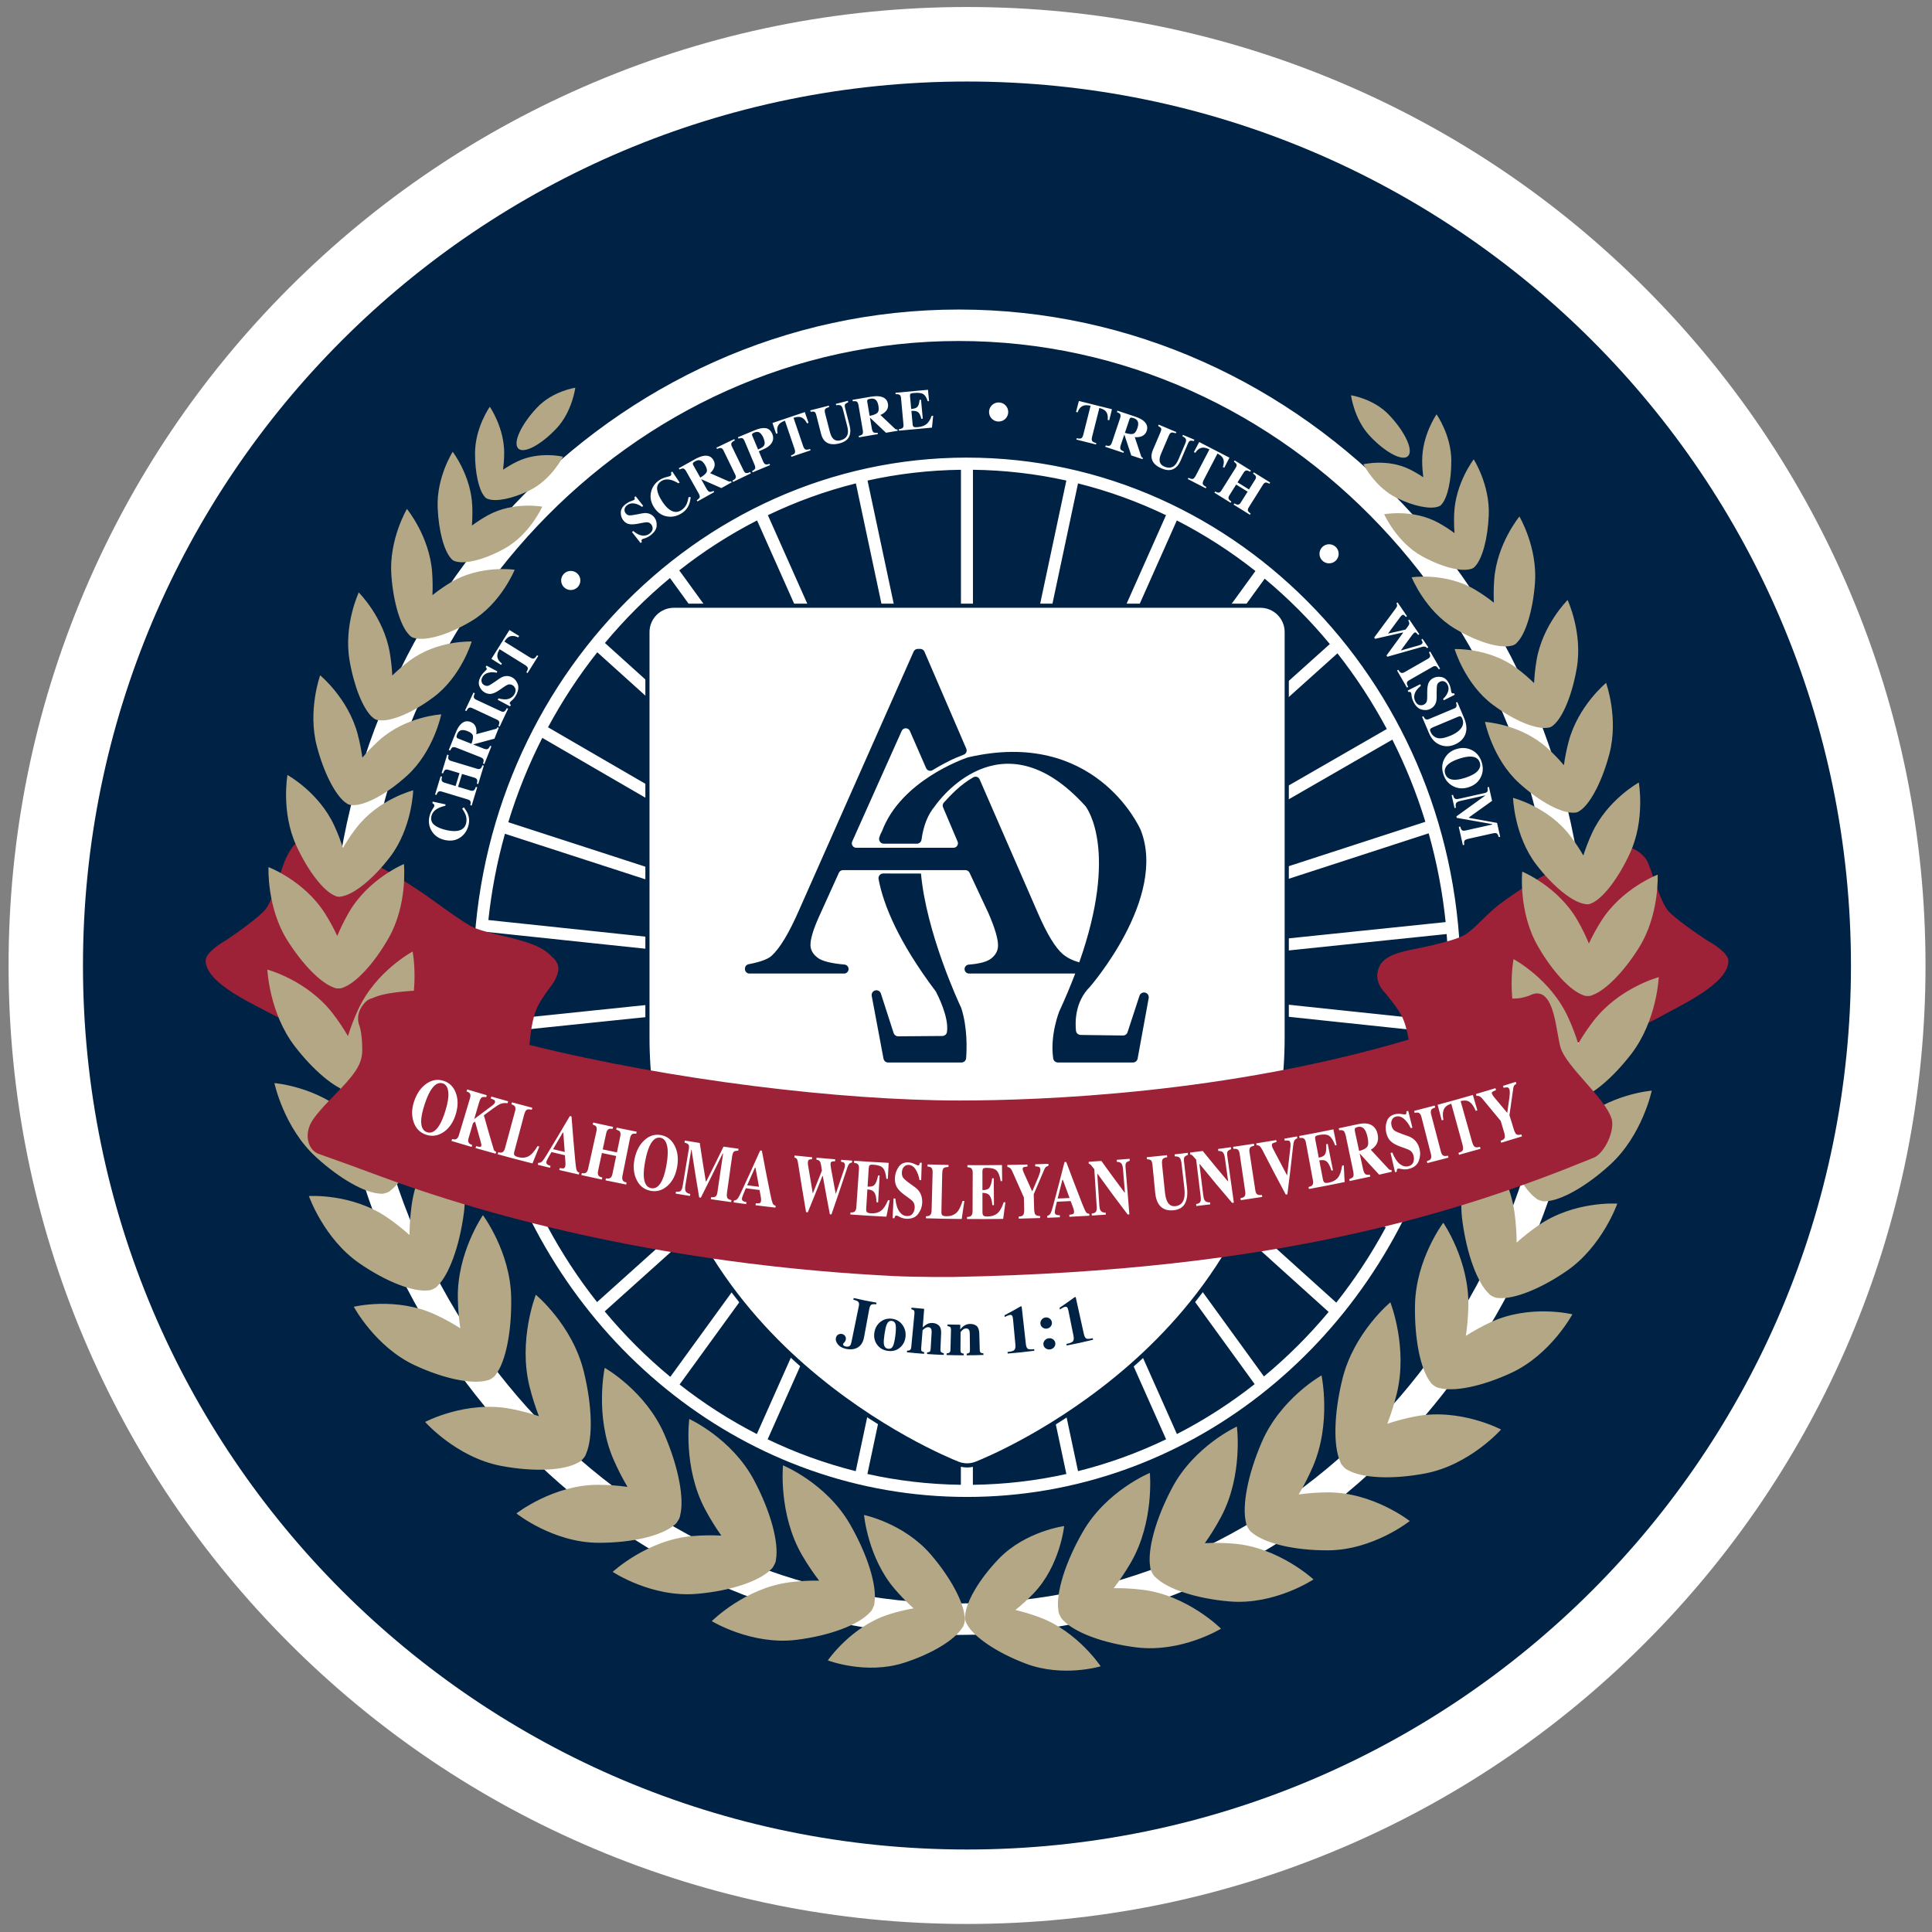 <svg xmlns="http://www.w3.org/2000/svg" viewBox="0 0 247 247">
 <rect x="0" y="0" width="247" height="247" fill="#808080" stroke="none"/>
 <g transform="matrix(1.333 0 0 -1.333 -634.61 357.68)">
  <g transform="matrix(.794 0 0 .794 117.96 35.68)">
   <path d="m567.84 292.16c-15.626 0-30.789-3.063-45.068-9.102-13.788-5.832-26.169-14.179-36.798-24.808-10.63-10.63-18.977-23.011-24.808-36.798-6.04-14.28-9.102-29.443-9.102-45.069 0-15.625 3.062-30.788 9.102-45.068 5.831-13.787 14.178-26.168 24.808-36.798 10.629-10.63 23.01-18.976 36.798-24.808 14.279-6.04 29.442-9.102 45.068-9.102s30.789 3.062 45.068 9.102c13.788 5.832 26.168 14.178 36.798 24.808s18.977 23.011 24.808 36.798c6.04 14.28 9.102 29.443 9.102 45.068 0 15.626-3.062 30.789-9.102 45.069-5.831 13.787-14.178 26.168-24.808 36.798-10.63 10.629-23.01 18.976-36.798 24.808-14.279 6.039-29.442 9.102-45.068 9.102" fill="#fff"/>
   <path d="m567.83 283.16c-58.974 0-106.78-47.807-106.78-106.78 0-58.973 47.807-106.78 106.78-106.78s106.78 47.808 106.78 106.78c0 58.974-47.809 106.78-106.78 106.78zm-0.98-27.543c41.827 0 75.857-35.909 75.857-80.048s-34.03-80.049-75.857-80.049-75.857 35.91-75.857 80.049 34.03 80.048 75.857 80.048zm0-3.801c-39.732 0-72.056-34.204-72.056-76.247s32.324-76.248 72.056-76.248 72.056 34.205 72.056 76.248-32.324 76.247-72.056 76.247zm-3.727-5.893 0.126-1.367-0.166-0.015c-0.127 0.429-0.302 0.713-0.524 0.855-0.223 0.142-0.608 0.189-1.156 0.139-0.209-0.019-0.34-0.053-0.393-0.101-0.053-0.048-0.072-0.138-0.06-0.265l0.145-1.567c0.389 0.031 0.644 0.126 0.769 0.283 0.124 0.157 0.206 0.431 0.243 0.822l0.173 0.016 0.212-2.29-0.174-0.016c-0.084 0.381-0.208 0.644-0.372 0.788-0.164 0.143-0.441 0.199-0.829 0.163l0.152-1.642c0.013-0.143 0.059-0.236 0.138-0.281 0.079-0.045 0.233-0.058 0.464-0.037 0.435 0.04 0.782 0.156 1.042 0.349s0.476 0.531 0.646 1.011l0.19 0.018-0.146-1.434-3.986-0.366-0.015 0.173c0.195 0.024 0.331 0.064 0.409 0.117 0.12 0.082 0.17 0.22 0.152 0.413l-0.303 3.283c-0.018 0.197-0.096 0.324-0.233 0.379-0.079 0.035-0.218 0.049-0.416 0.041l-0.016 0.171zm-6.328-0.776c0.186 7e-3 0.353-4.4e-4 0.501-0.023 0.573-0.098 0.902-0.392 0.987-0.886 0.062-0.364-0.03-0.675-0.277-0.933-0.189-0.194-0.402-0.335-0.636-0.419l1.762-1.664c0.046-0.046 0.092-0.074 0.136-0.084 0.045-9e-3 0.098-0.01 0.16-4e-3l0.029-0.161-1.409-0.239-1.934 1.827h-3e-3l0.226-1.314c0.041-0.235 0.107-0.387 0.201-0.456 0.093-0.068 0.259-0.086 0.498-0.054l0.029-0.17-2.282-0.388-0.028 0.17c0.227 0.05 0.374 0.119 0.445 0.208 0.071 0.088 0.086 0.255 0.043 0.504l-0.51 2.968c-0.044 0.258-0.122 0.418-0.234 0.479-0.075 0.041-0.23 0.052-0.464 0.032l-0.029 0.17 2.172 0.369c0.225 0.038 0.43 0.062 0.617 0.069zm-0.624-0.302c-0.18-0.031-0.295-0.073-0.343-0.127-0.049-0.055-0.063-0.133-0.045-0.236l0.291-1.705c0.441 0.081 0.746 0.197 0.917 0.346 0.169 0.149 0.218 0.436 0.145 0.86-0.044 0.259-0.116 0.457-0.214 0.596-0.169 0.233-0.419 0.323-0.751 0.267zm-2.726-0.256 0.044-0.168c-0.201-0.095-0.328-0.178-0.381-0.255-0.053-0.076-0.052-0.221 1e-3 -0.434l0.541-2.108c0.144-0.56 0.118-1.026-0.076-1.4-0.194-0.374-0.583-0.635-1.166-0.782-0.762-0.194-1.343-0.1-1.739 0.281-0.211 0.203-0.364 0.495-0.461 0.875l-0.565 2.208c-0.063 0.248-0.136 0.395-0.218 0.442s-0.242 0.053-0.48 0.021l-0.043 0.167 2.241 0.57 0.044-0.167c-0.255-0.074-0.418-0.157-0.486-0.249-0.068-0.092-0.07-0.265-6e-3 -0.517l0.567-2.208c0.086-0.336 0.192-0.585 0.319-0.747 0.232-0.303 0.552-0.403 0.962-0.299 0.509 0.129 0.806 0.404 0.889 0.826 0.047 0.231 0.022 0.533-0.073 0.904l-0.516 2.017c-0.061 0.236-0.146 0.387-0.256 0.454-0.111 0.067-0.296 0.079-0.555 0.034l-0.043 0.167zm27.902-0.016 3.998-0.998-0.33-1.333-0.19 0.048c0.058 0.492-0.04 0.858-0.294 1.1-0.144 0.135-0.379 0.246-0.708 0.338l-0.876-3.476c-0.061-0.244-0.059-0.415 6e-3 -0.516 0.065-0.101 0.232-0.185 0.502-0.252l-0.041-0.168-2.367 0.592 0.043 0.167c0.26-0.065 0.442-0.067 0.548-7e-3 0.106 0.059 0.189 0.209 0.249 0.45l0.876 3.475c-0.327 0.073-0.587 0.084-0.784 0.035-0.361-0.093-0.622-0.37-0.782-0.832l-0.192 0.048zm-9.69-0.179c0.64 0 1.159-0.517 1.159-1.154 0-0.638-0.519-1.154-1.159-1.154-0.641 0-1.16 0.516-1.16 1.154 0 0.637 0.519 1.154 1.16 1.154zm14.342-0.996 2.09-0.694c0.433-0.144 0.77-0.306 1.008-0.485 0.459-0.356 0.607-0.772 0.448-1.247-0.117-0.351-0.346-0.582-0.686-0.693-0.259-0.081-0.513-0.105-0.759-0.07l0.763-2.294c0.019-0.062 0.047-0.109 0.082-0.139 0.035-0.028 0.081-0.055 0.138-0.079l-0.051-0.154-1.355 0.45-0.838 2.521h-3e-3l-0.425-1.263c-0.076-0.227-0.089-0.393-0.04-0.497 0.05-0.104 0.188-0.199 0.413-0.283l-0.056-0.164-2.193 0.73 0.054 0.164c0.223-0.062 0.387-0.071 0.492-0.026 0.104 0.045 0.197 0.187 0.277 0.426l0.958 2.855c0.084 0.248 0.089 0.425 0.019 0.532-0.046 0.071-0.177 0.153-0.393 0.246zm-37.755-0.168 0.448-1.298-0.186-0.063c-0.22 0.444-0.503 0.7-0.848 0.766-0.193 0.036-0.452 4e-3 -0.778-0.097l1.154-3.394c0.081-0.238 0.176-0.38 0.286-0.429 0.11-0.05 0.297-0.031 0.561 0.057l0.056-0.163-2.312-0.779-0.056 0.164c0.253 0.085 0.408 0.182 0.464 0.289 0.057 0.107 0.045 0.278-0.034 0.513l-1.156 3.394c-0.314-0.115-0.54-0.246-0.678-0.394-0.253-0.272-0.321-0.647-0.205-1.121l-0.186-0.063-0.435 1.302zm39.366-0.68c-0.069-0.025-0.119-0.087-0.152-0.186l-0.551-1.642c0.427-0.135 0.751-0.177 0.971-0.125 0.221 0.052 0.398 0.281 0.535 0.688 0.084 0.251 0.117 0.46 0.095 0.628-0.038 0.286-0.216 0.48-0.536 0.586-0.173 0.058-0.294 0.075-0.362 0.05zm3.377-0.832 2.13-0.901-0.069-0.158c-0.248 0.096-0.426 0.126-0.536 0.094-0.111-0.032-0.217-0.167-0.319-0.407l-0.896-2.098c-0.136-0.319-0.203-0.581-0.201-0.787-1e-3 -0.38 0.194-0.652 0.584-0.817 0.484-0.205 0.887-0.165 1.21 0.12 0.178 0.156 0.341 0.41 0.492 0.763l0.819 1.916c0.095 0.224 0.119 0.396 0.072 0.516-0.047 0.12-0.188 0.24-0.422 0.36l0.069 0.158 1.384-0.584-0.067-0.16c-0.218 0.046-0.371 0.055-0.46 0.026-0.088-0.028-0.175-0.145-0.262-0.346l-0.854-2.002c-0.228-0.532-0.532-0.888-0.914-1.068-0.382-0.18-0.849-0.153-1.403 0.081-0.724 0.307-1.128 0.731-1.21 1.274-0.045 0.289 0.01 0.615 0.164 0.976l0.895 2.095c0.1 0.236 0.132 0.396 0.095 0.483-0.036 0.088-0.159 0.19-0.368 0.308zm-47.459-0.432c0.354-0.057 0.62-0.296 0.797-0.719 0.087-0.206 0.114-0.423 0.081-0.649-0.034-0.227-0.156-0.449-0.362-0.665-0.159-0.157-0.329-0.283-0.514-0.379-0.184-0.095-0.465-0.222-0.842-0.378l0.494-1.17c0.097-0.231 0.2-0.367 0.308-0.406 0.108-0.038 0.27-0.017 0.488 0.063l0.066-0.158-2.102-0.876-0.067 0.158c0.202 0.101 0.323 0.202 0.363 0.305 0.041 0.101 0.013 0.265-0.081 0.488l-1.166 2.776c-0.099 0.235-0.198 0.37-0.296 0.401-0.098 0.032-0.255 0.016-0.469-0.047l-0.067 0.16 2.032 0.845c0.538 0.224 0.986 0.309 1.339 0.252zm-1.008-0.447c-0.111 5e-3 -0.236-0.02-0.372-0.076-0.126-0.053-0.208-0.106-0.25-0.158-0.043-0.053-0.046-0.122-9e-3 -0.208l0.708-1.685c0.374 0.163 0.607 0.31 0.699 0.442 0.147 0.21 0.131 0.524-0.044 0.943-0.121 0.286-0.267 0.496-0.437 0.631-0.086 0.068-0.183 0.105-0.294 0.11zm-2.804-0.873 0.076-0.155c-0.189-0.101-0.311-0.185-0.366-0.256-0.09-0.119-0.092-0.271-3e-3 -0.453l1.443-2.966c0.083-0.172 0.187-0.262 0.311-0.274 0.124-0.011 0.283 0.03 0.476 0.122l0.075-0.155-2.155-1.039-0.075 0.157c0.172 0.088 0.287 0.171 0.346 0.245 0.093 0.124 0.095 0.275 7e-3 0.457l-1.441 2.966c-0.088 0.18-0.206 0.272-0.354 0.277-0.09 2e-3 -0.229-0.036-0.417-0.117l-0.076 0.155zm56.162-0.352 1.727-0.892 1.932-0.998-0.628-1.222-0.174 0.091c0.17 0.465 0.159 0.845-0.032 1.138-0.108 0.163-0.313 0.327-0.611 0.492l-1.658-3.182c-0.116-0.223-0.154-0.39-0.113-0.502 0.04-0.114 0.185-0.234 0.432-0.362l-0.081-0.154-2.167 1.119 0.081 0.154c0.237-0.123 0.413-0.169 0.53-0.135 0.116 0.033 0.232 0.161 0.347 0.381l1.657 3.182c-0.3 0.145-0.551 0.215-0.754 0.212-0.372-7e-3 -0.691-0.216-0.954-0.628l-0.174 0.089zm-59.503-1.654c0.368-0.026 0.645-0.204 0.829-0.532 0.182-0.323 0.2-0.645 0.054-0.971-0.113-0.245-0.265-0.447-0.457-0.605l2.221-0.98c0.059-0.028 0.111-0.04 0.157-0.034 0.045 6e-3 0.095 0.022 0.152 0.048l0.079-0.141-1.245-0.696-2.439 1.075-1e-3 -1e-3 0.653-1.162c0.118-0.209 0.233-0.329 0.344-0.363 0.111-0.033 0.273 6e-3 0.488 0.116l0.084-0.151-2.017-1.127-0.085 0.151c0.197 0.122 0.314 0.236 0.35 0.343 0.037 0.107-5e-3 0.272-0.13 0.491l-1.48 2.627c-0.129 0.228-0.255 0.351-0.382 0.372-0.084 0.013-0.234-0.029-0.448-0.125l-0.085 0.149 1.922 1.074c0.399 0.222 0.745 0.36 1.039 0.416 0.143 0.025 0.276 0.034 0.398 0.025zm31.452-0.23c32.88 0 59.629-28.158 59.629-62.77 0-1.85-0.092-3.678-0.242-5.487l2.372-0.25-0.154-1.443-2.348 0.249c-0.391-3.729-1.097-7.356-2.083-10.86l2.036-0.661-0.448-1.38-1.992 0.646c-7.721-25.256-30.246-43.586-56.77-43.586-26.525 0-49.05 18.332-56.77 43.589l-1.991-0.647-0.448 1.38 2.035 0.661c-0.985 3.502-1.692 7.127-2.083 10.853l-2.348-0.243-0.151 1.443 2.37 0.246c-0.15 1.811-0.243 3.64-0.243 5.492 0 34.612 26.75 62.77 59.629 62.77zm-32.396-0.311c-0.133 2.5e-4 -0.273-0.041-0.42-0.123-0.159-0.089-0.253-0.166-0.28-0.233-0.027-0.068-0.016-0.147 0.035-0.237l0.851-1.51c0.387 0.224 0.637 0.435 0.747 0.631 0.11 0.198 0.059 0.483-0.152 0.858-0.13 0.229-0.264 0.394-0.403 0.491-0.119 0.082-0.245 0.123-0.378 0.123zm64.731-0.026 1.966-1.222-0.092-0.148c-0.176 0.097-0.308 0.149-0.397 0.155-0.147 8e-3 -0.271-0.071-0.376-0.237l-0.751-1.197 1.384-0.86 0.75 1.197c0.104 0.166 0.123 0.31 0.056 0.432-0.042 0.075-0.147 0.173-0.316 0.294l0.092 0.146 1.976-1.229-0.092-0.146c-0.178 0.093-0.309 0.141-0.394 0.144-0.14 7e-3 -0.263-0.072-0.365-0.236l-1.753-2.795c-0.106-0.168-0.122-0.319-0.044-0.451 0.044-0.076 0.141-0.166 0.293-0.268l-0.092-0.146-1.975 1.229 0.091 0.146c0.169-0.098 0.303-0.148 0.397-0.152 0.146-7e-3 0.27 0.071 0.374 0.237l0.835 1.33-1.384 0.86-0.834-1.33c-0.108-0.171-0.122-0.323-0.043-0.456 0.047-0.076 0.148-0.166 0.306-0.272l-0.092-0.146-1.964 1.222 0.092 0.146c0.159-0.088 0.283-0.136 0.369-0.141 0.146-6e-3 0.27 0.075 0.375 0.242l1.755 2.793c0.102 0.163 0.123 0.304 0.061 0.422-0.037 0.069-0.136 0.166-0.297 0.29zm-33.06-1.132c-3.862-0.05-7.635-0.491-11.282-1.301l11.282-53.079zm1.45 0v-54.382l11.282 53.082c-3.647 0.81-7.42 1.251-11.282 1.301zm-36.319-0.215 0.891-1.323-0.145-0.095c-0.329 0.195-0.622 0.328-0.876 0.398-0.472 0.128-0.875 0.079-1.211-0.146-0.381-0.255-0.542-0.598-0.482-1.031s0.276-0.925 0.646-1.474c0.273-0.405 0.545-0.707 0.816-0.905 0.505-0.372 0.995-0.398 1.472-0.079 0.292 0.195 0.509 0.458 0.652 0.788 0.081 0.19 0.151 0.453 0.208 0.79l0.262-0.025c-0.056-0.394-0.132-0.703-0.226-0.926-0.167-0.397-0.434-0.719-0.801-0.964-0.56-0.374-1.141-0.522-1.743-0.444-0.667 0.085-1.209 0.437-1.627 1.056-0.414 0.615-0.549 1.246-0.404 1.895 0.137 0.609 0.48 1.096 1.027 1.462 0.237 0.158 0.507 0.274 0.809 0.349 0.301 0.075 0.466 0.123 0.494 0.141 0.072 0.048 0.111 0.114 0.117 0.199 6e-3 0.083-5e-3 0.159-0.035 0.227zm22.178-1.43c-3.691-0.922-7.245-2.215-10.629-3.841l21.902-49.192zm26.833 0-11.272-53.033 21.902 49.192c-3.384 1.626-6.939 2.918-10.63 3.841zm-53.432-1.553 0.914-1.167-0.151-0.117c-0.282 0.217-0.589 0.352-0.92 0.41s-0.622-0.011-0.877-0.208c-0.178-0.139-0.282-0.3-0.309-0.479-0.026-0.179 0.016-0.339 0.127-0.48 0.132-0.17 0.28-0.259 0.444-0.267 0.162-0.012 0.476 0.028 0.939 0.12l0.554 0.11c0.247 0.049 0.467 0.062 0.658 0.035 0.356-0.049 0.648-0.219 0.875-0.508 0.212-0.271 0.305-0.609 0.281-1.014-0.023-0.404-0.268-0.787-0.735-1.15-0.107-0.083-0.224-0.156-0.35-0.221s-0.257-0.119-0.397-0.161l-0.135-0.041c-0.029-0.012-0.058-0.024-0.084-0.037s-0.047-0.026-0.063-0.038c-0.055-0.043-0.08-0.087-0.076-0.136 5e-3 -0.048 0.023-0.108 0.054-0.18l-0.157-0.12-1.04 1.327 0.155 0.122c0.4-0.335 0.768-0.518 1.103-0.552 0.334-0.033 0.625 0.047 0.872 0.239 0.241 0.187 0.363 0.382 0.366 0.586 4e-3 0.203-0.049 0.373-0.157 0.511-0.126 0.161-0.282 0.252-0.467 0.271-0.122 0.012-0.331-0.011-0.628-0.07l-0.48-0.094c-0.475-0.094-0.849-0.112-1.121-0.053-0.271 0.059-0.504 0.211-0.697 0.459-0.205 0.262-0.304 0.578-0.296 0.949s0.204 0.707 0.587 1.005c0.196 0.151 0.408 0.268 0.637 0.35 0.229 0.083 0.356 0.133 0.382 0.152 0.059 0.046 0.085 0.096 0.081 0.146-4e-3 0.052-0.02 0.11-0.051 0.177zm14.665-2.921c-3.32-1.702-6.468-3.723-9.4-6.032l31.288-43.129zm50.703 0-22.09-49.614 31.585 43.504c-2.96 2.341-6.138 4.389-9.495 6.11zm18.391-2.877c0.64 0 1.159-0.516 1.159-1.154 0-0.637-0.519-1.154-1.159-1.154-0.641 0-1.16 0.517-1.16 1.154 0 0.638 0.519 1.154 1.16 1.154zm-91.6-3.221c0.641 0 1.16-0.517 1.16-1.154 0-0.638-0.519-1.154-1.16-1.154-0.64 0-1.16 0.516-1.16 1.154 0 0.637 0.52 1.154 1.16 1.154zm11.985-0.86c-2.844-2.355-5.474-4.982-7.857-7.846l39.188-35.342zm71.837-0.079-31.216-42.995 39.084 35.101c-2.384 2.881-5.018 5.524-7.868 7.894zm16.053-2.87 1.135-1.658-0.138-0.092c-0.106 0.127-0.189 0.207-0.249 0.239-0.061 0.034-0.136 0.019-0.229-0.044-0.024-0.016-0.05-0.037-0.078-0.064-0.029-0.027-0.058-0.059-0.085-0.094l-1.504-2.032 7e-3 -0.012 2.095 0.479c0.012 3e-3 0.078 0.086 0.199 0.25 0.12 0.164 0.192 0.269 0.214 0.316 0.037 0.087 0.052 0.165 0.045 0.234-6e-3 0.069-0.051 0.174-0.132 0.312l0.138 0.092 1.206-1.759-0.138-0.094c-0.124 0.153-0.215 0.248-0.274 0.287-0.059 0.04-0.128 0.033-0.205-0.021-0.019-0.012-0.05-0.041-0.094-0.089-0.044-0.047-0.102-0.117-0.174-0.209l-1.351-1.844 2.235 0.634c0.041 0.012 0.083 0.026 0.126 0.044 0.042 0.018 0.087 0.044 0.133 0.075 0.105 0.071 0.147 0.159 0.129 0.261-0.011 0.063-0.057 0.164-0.142 0.302l0.139 0.094 0.705-1.031-0.138-0.094c-0.073 0.077-0.14 0.131-0.204 0.157-0.114 0.044-0.255 0.04-0.426-9e-3l-4.184-1.187-0.103 0.149 2.004 2.745-0.026 0.038-3.357-0.769-0.107 0.157 2.596 3.505c0.112 0.151 0.169 0.265 0.174 0.343 5e-3 0.079-0.023 0.178-0.082 0.296zm-107.28-3.331 1.173-0.721-0.104-0.167c-0.453 0.205-0.834 0.225-1.143 0.059-0.172-0.094-0.353-0.282-0.542-0.565l3.056-1.897c0.213-0.133 0.378-0.185 0.495-0.154 0.116 0.031 0.248 0.165 0.396 0.4l0.148-0.091-1.292-2.061-0.148 0.091c0.141 0.227 0.2 0.398 0.176 0.516-0.025 0.119-0.141 0.244-0.353 0.376l-3.054 1.897c-0.17-0.287-0.261-0.533-0.274-0.734-0.022-0.37 0.163-0.702 0.555-0.996l-0.104-0.166-1.166 0.732zm111.22-2.602 1.191-2.065-0.151-0.086c-0.114 0.181-0.208 0.297-0.283 0.346-0.125 0.081-0.276 0.072-0.453-0.029l-2.871-1.641c-0.166-0.095-0.25-0.203-0.253-0.328-3e-3 -0.124 0.049-0.279 0.155-0.463l-0.149-0.086-1.191 2.065 0.149 0.086c0.101-0.165 0.191-0.275 0.27-0.327 0.131-0.084 0.282-0.076 0.458 0.025l2.871 1.641c0.175 0.099 0.259 0.224 0.253 0.371-3e-3 0.09-0.054 0.225-0.148 0.407zm-100.61-0.085c-2.232-2.816-4.222-5.849-5.953-9.059l44.873-26.043zm89.405-0.129-39.004-35.029 44.966 25.89c-1.73 3.238-3.723 6.299-5.962 9.139zm-102.79-1.482 1.314-0.697-0.089-0.168c-0.347 0.083-0.683 0.085-1.009 3e-3 -0.326-0.081-0.564-0.262-0.716-0.545-0.106-0.199-0.135-0.386-0.086-0.561 0.048-0.174 0.153-0.304 0.312-0.388 0.19-0.102 0.362-0.122 0.514-0.065 0.153 0.056 0.422 0.219 0.807 0.491l0.463 0.324c0.206 0.145 0.401 0.244 0.586 0.297 0.345 0.099 0.681 0.062 1.006-0.111 0.304-0.162 0.528-0.433 0.671-0.812s0.076-0.829-0.202-1.349c-0.064-0.119-0.141-0.234-0.229-0.344-0.089-0.11-0.188-0.212-0.299-0.306l-0.105-0.092c-0.023-0.023-0.043-0.044-0.061-0.067-0.019-0.022-0.034-0.043-0.043-0.06-0.033-0.062-0.036-0.113-0.013-0.155 0.025-0.043 0.065-0.091 0.123-0.144l-0.094-0.173-1.493 0.794 0.092 0.173c0.502-0.144 0.913-0.164 1.232-0.059 0.319 0.104 0.553 0.294 0.7 0.57 0.144 0.268 0.175 0.495 0.095 0.683-0.08 0.187-0.197 0.323-0.352 0.406-0.181 0.096-0.361 0.114-0.538 0.057-0.117-0.039-0.298-0.144-0.545-0.318l-0.401-0.28c-0.396-0.278-0.73-0.446-1.002-0.501-0.272-0.057-0.548-0.011-0.825 0.136-0.295 0.157-0.514 0.406-0.658 0.749-0.145 0.342-0.102 0.728 0.127 1.156 0.116 0.217 0.263 0.41 0.438 0.577 0.176 0.168 0.271 0.265 0.287 0.293 0.035 0.066 0.04 0.122 0.015 0.167-0.025 0.045-0.064 0.093-0.119 0.142zm114.86-1.356c0.166 0.018 0.339 7e-3 0.521-0.032 0.365-0.079 0.657-0.333 0.877-0.766 0.112-0.219 0.187-0.449 0.224-0.688 0.037-0.24 0.062-0.374 0.078-0.403 0.033-0.066 0.076-0.102 0.127-0.108 0.052-6e-3 0.113-8.9e-4 0.185 0.016l0.092-0.182-1.329-0.669-0.086 0.17c0.267 0.234 0.462 0.508 0.582 0.82 0.121 0.312 0.108 0.611-0.038 0.896-0.102 0.202-0.24 0.332-0.412 0.393-0.172 0.06-0.337 0.05-0.498-0.031-0.192-0.098-0.31-0.224-0.349-0.382-0.042-0.157-0.062-0.47-0.06-0.94l1e-3 -0.562c1e-3 -0.251-0.03-0.468-0.092-0.649-0.117-0.338-0.34-0.59-0.669-0.756-0.308-0.156-0.658-0.182-1.052-0.082-0.394 0.101-0.726 0.415-0.993 0.94-0.062 0.121-0.111 0.249-0.152 0.384-0.04 0.135-0.068 0.275-0.081 0.42l-0.015 0.139c-6e-3 0.031-0.013 0.061-0.021 0.089s-0.016 0.049-0.025 0.067c-0.032 0.062-0.073 0.095-0.122 0.1-0.048 5e-3 -0.112-1.1e-4 -0.188-0.016l-0.089 0.174 1.51 0.762 0.089-0.176c-0.406-0.327-0.659-0.65-0.756-0.97s-0.074-0.619 0.067-0.898c0.138-0.271 0.307-0.427 0.507-0.47s0.379-0.023 0.536 0.056c0.183 0.092 0.301 0.226 0.356 0.403 0.035 0.117 0.052 0.326 0.051 0.628l-1e-3 0.486c-1e-3 0.483 0.054 0.85 0.164 1.105 0.11 0.254 0.304 0.452 0.584 0.593 0.149 0.075 0.307 0.121 0.473 0.139zm-116.43-1.903 0.157-0.075c-0.083-0.196-0.124-0.339-0.122-0.428 5e-3 -0.15 0.101-0.267 0.284-0.353l2.997-1.397c0.174-0.082 0.312-0.087 0.416-0.018s0.202 0.2 0.293 0.393l0.157-0.073-1.017-2.156-0.157 0.072c0.078 0.177 0.116 0.313 0.114 0.407-6e-3 0.155-0.101 0.274-0.284 0.359l-2.997 1.399c-0.183 0.084-0.332 0.083-0.45-7e-3 -0.072-0.054-0.157-0.172-0.252-0.353l-0.157 0.073zm118.84-1.143 0.813-1.92c0.328-0.774 0.372-1.452 0.13-2.032-0.221-0.528-0.647-0.925-1.283-1.192-0.57-0.239-1.132-0.256-1.686-0.05-0.622 0.232-1.085 0.707-1.389 1.425l-0.841 1.982 0.16 0.069c0.077-0.153 0.147-0.257 0.212-0.312 0.115-0.096 0.257-0.109 0.425-0.038l3.106 1.302c0.162 0.068 0.251 0.175 0.265 0.318 9e-3 0.083-0.016 0.209-0.072 0.381zm0.356-1.721c-0.059 0.014-0.152-5e-3 -0.281-0.06l-3.1-1.301c-0.126-0.06-0.209-0.124-0.249-0.19-0.039-0.066-0.03-0.168 0.028-0.305 0.158-0.372 0.418-0.621 0.782-0.75 0.365-0.128 0.922-0.036 1.67 0.277 0.445 0.187 0.8 0.412 1.065 0.675 0.426 0.425 0.535 0.885 0.325 1.38-0.069 0.163-0.149 0.254-0.24 0.274zm-119.89-0.601c0.112-7e-3 0.226-0.035 0.343-0.081 0.345-0.137 0.563-0.377 0.656-0.721 0.068-0.261 0.078-0.514 0.029-0.757l2.345 0.633c0.063 0.016 0.111 0.04 0.142 0.073s0.059 0.077 0.086 0.133l0.152-0.059-0.526-1.323-2.574-0.694-1e-3 -3e-3 1.245-0.491c0.223-0.089 0.388-0.11 0.495-0.067 0.107 0.043 0.209 0.176 0.306 0.396l0.161-0.064-0.853-2.14-0.161 0.063c0.075 0.219 0.093 0.382 0.054 0.488s-0.177 0.206-0.413 0.299l-2.811 1.107c-0.244 0.096-0.422 0.114-0.533 0.05-0.075-0.042-0.163-0.169-0.267-0.378l-0.163 0.063 0.812 2.039c0.168 0.423 0.348 0.749 0.542 0.976 0.286 0.327 0.597 0.48 0.932 0.459zm-0.658-1.061c-0.289-0.022-0.496-0.189-0.62-0.501-0.067-0.169-0.089-0.288-0.067-0.357 0.021-0.07 0.079-0.123 0.177-0.161l1.616-0.637c0.159 0.417 0.22 0.737 0.18 0.958-0.04 0.223-0.26 0.413-0.662 0.571-0.246 0.097-0.455 0.139-0.624 0.127zm9.664-0.943c-1.648-3.234-3.025-6.642-4.107-10.188l49.124-15.939zm102.68-0.215-44.72-25.749 48.708 15.826c-1.056 3.451-2.395 6.768-3.987 9.923zm8.665-1.012c0.315-0.015 0.616-0.093 0.905-0.234 0.585-0.286 0.99-0.768 1.213-1.447 0.215-0.653 0.182-1.265-0.098-1.835-0.287-0.586-0.772-0.991-1.455-1.213-0.683-0.223-1.314-0.181-1.894 0.122-0.566 0.296-0.956 0.77-1.17 1.421-0.228 0.692-0.181 1.331 0.138 1.919 0.302 0.549 0.761 0.924 1.378 1.125 0.34 0.111 0.668 0.159 0.983 0.144zm-122.83-0.798 0.166-0.05c-0.043-0.196-0.056-0.334-0.037-0.416 0.03-0.137 0.138-0.233 0.324-0.289l3.168-0.957c0.192-0.058 0.34-0.033 0.448 0.076 0.063 0.062 0.126 0.179 0.185 0.352l0.166-0.051-0.675-2.219-0.166 0.051c0.05 0.189 0.065 0.329 0.044 0.42-0.031 0.142-0.14 0.24-0.328 0.297l-1.507 0.454-0.475-1.553 1.509-0.454c0.194-0.059 0.345-0.033 0.453 0.078 0.061 0.065 0.124 0.187 0.185 0.366l0.166-0.051-0.672-2.208-0.166 0.051c0.045 0.176 0.058 0.307 0.04 0.391-0.031 0.142-0.141 0.24-0.331 0.297l-3.168 0.957c-0.184 0.056-0.326 0.041-0.425-0.048-0.058-0.054-0.126-0.175-0.204-0.363l-0.166 0.051 0.672 2.206 0.167-0.051c-0.048-0.194-0.064-0.333-0.047-0.42 0.03-0.143 0.14-0.243 0.328-0.3l1.358-0.41 0.473 1.554-1.358 0.41c-0.188 0.057-0.333 0.035-0.434-0.061-0.062-0.06-0.129-0.185-0.202-0.379l-0.166 0.05zm123.52-0.233c-0.342-7e-3 -0.761-0.09-1.258-0.252-0.506-0.166-0.898-0.347-1.176-0.545-0.519-0.368-0.697-0.798-0.536-1.288 0.16-0.485 0.559-0.725 1.195-0.718 0.345 5e-3 0.768 0.091 1.272 0.255 0.691 0.225 1.179 0.497 1.462 0.817 0.283 0.32 0.368 0.657 0.252 1.009-0.161 0.49-0.564 0.73-1.21 0.721zm2.314-3.675 0.378-1.674-2.792-1.998 0.012-0.056 3.381-0.611 0.378-1.677-0.168-0.038c-0.068 0.222-0.144 0.367-0.229 0.434-0.084 0.068-0.256 0.073-0.513 0.015l-2.95-0.659c-0.245-0.055-0.397-0.131-0.454-0.23-0.058-0.099-0.064-0.263-0.022-0.491l-0.17-0.038-0.498 2.209 0.17 0.038c0.051-0.195 0.117-0.337 0.199-0.423 0.083-0.086 0.224-0.107 0.425-0.061l3.261 0.729-0.012 0.048-4.288 0.753-0.04 0.179 3.47 2.505-6e-3 0.029-3.016-0.674c-0.223-0.05-0.376-0.126-0.46-0.231-0.084-0.106-0.1-0.301-0.047-0.584l-0.168-0.038-0.352 1.556 0.17 0.038c0.059-0.253 0.141-0.407 0.246-0.463 0.104-0.056 0.245-0.065 0.42-0.025l3.168 0.708c0.181 0.04 0.29 0.11 0.328 0.209 0.038 0.1 0.04 0.261 7e-3 0.485zm-127.59-1.768 1.563-0.334-0.037-0.168c-0.374-0.088-0.676-0.194-0.908-0.319-0.428-0.235-0.684-0.549-0.77-0.942-0.096-0.447 0.029-0.805 0.374-1.075 0.346-0.27 0.844-0.475 1.494-0.615 0.479-0.102 0.884-0.13 1.217-0.085 0.623 0.082 0.995 0.402 1.116 0.961 0.074 0.342 0.046 0.681-0.082 1.017-0.075 0.193-0.209 0.43-0.403 0.712l0.207 0.163c0.236-0.322 0.397-0.596 0.485-0.822 0.157-0.401 0.19-0.815 0.097-1.245-0.142-0.657-0.458-1.167-0.945-1.528-0.539-0.399-1.174-0.52-1.907-0.363-0.727 0.155-1.264 0.516-1.613 1.083-0.327 0.533-0.421 1.122-0.283 1.764 0.06 0.277 0.172 0.547 0.337 0.809 0.165 0.261 0.251 0.409 0.258 0.442 0.018 0.084-2e-4 0.159-0.054 0.224-0.055 0.065-0.116 0.11-0.185 0.139zm120.31-3.828-49.43-16.062 51.479 5.339c-0.38 3.682-1.077 7.264-2.049 10.723zm-111.58-0.053c-0.943-3.365-1.62-6.846-2.002-10.422l50.644-5.36zm-2.139-11.868c-0.152-1.803-0.245-3.624-0.245-5.468 0-1.801 0.089-3.58 0.234-5.342l51.599 5.353zm115.89-0.246-50.379-5.227 50.372-5.331c0.145 1.76 0.233 3.537 0.233 5.335 0 1.76-0.087 3.499-0.226 5.222zm-51.458-6.571 49.299-15.995c0.956 3.409 1.641 6.938 2.022 10.564zm-13.626-0.18-50.684-5.257c0.38-3.623 1.065-7.149 2.02-10.556zm1.05-1.184-49.311-16.024c1.066-3.495 2.421-6.853 4.037-10.044zm12.322-0.079 45.04-26.139c1.649 3.235 3.026 6.644 4.109 10.192zm-11.73-1.254-45.189-26.02c1.742-3.25 3.75-6.321 6.006-9.17zm11.045-0.025 39.062-35.229c2.243 2.825 4.243 5.868 5.981 9.089zm-10.024-1.008-39.281-35.279c2.402-2.889 5.054-5.537 7.925-7.909zm9.207-0.207 31.143-42.932c2.827 2.342 5.444 4.95 7.815 7.794zm-1.244-0.756 21.876-49.134c3.318 1.702 6.461 3.722 9.391 6.031zm-7.179-0.426-31.017-42.722c2.913-2.289 6.036-4.295 9.331-5.985zm1.542-0.101-21.923-49.241c3.387-1.629 6.944-2.924 10.639-3.848zm4.285-3e-3 11.284-53.084c3.694 0.924 7.252 2.218 10.638 3.847zm-1.418-0.303v-54.431c3.865 0.05 7.642 0.494 11.292 1.305zm-1.45-1e-3 -11.291-53.124c3.65-0.811 7.426-1.255 11.291-1.305z" fill="#024"/>
   <path d="m603.27 220.09h-70.849c-1.896 0-3.438-1.542-3.438-3.438v-48.939c0-19.306 10.289-32.371 18.921-39.932 8.919-7.813 17.761-11.423 18.74-11.809 0.387-0.15 0.79-0.226 1.201-0.226 0.405 0 0.802 0.074 1.18 0.219l0.025 9e-3c0.988 0.39 9.828 4.006 18.736 11.807 8.633 7.561 18.925 20.626 18.922 39.932-3e-3 14.614-1e-3 40.859 0 48.939 0 0.919-0.357 1.782-1.007 2.431-0.649 0.65-1.513 1.007-2.431 1.007" fill="#024"/>
   <path d="m532.42 219.59c-1.619 0-2.936-1.317-2.936-2.937v-48.939c0-19.118 10.196-32.062 18.749-39.554 8.855-7.757 17.624-11.336 18.596-11.72 0.325-0.126 0.666-0.19 1.015-0.19 0.343 0 0.679 0.062 0.999 0.185l0.031 0.012c0.97 0.383 9.735 3.967 18.58 11.714 8.556 7.492 18.753 20.437 18.75 39.554-3e-3 14.614 4.6e-4 40.859 1e-3 48.939 0 0.785-0.306 1.522-0.86 2.077-0.555 0.554-1.293 0.86-2.077 0.86zm29.458-4.966h0.319c0.215 0 0.41-0.129 0.495-0.327l5.057-11.729c0.121-0.281-0.014-0.605-0.3-0.716-0.249-0.097-0.54-0.218-0.814-0.331 0 0-1.024-0.375-2.963-1.545-0.28-0.169-0.644-0.055-0.775 0.245l-1.964 4.493c-0.188 0.43-0.796 0.432-0.987 4e-3l-5.977-13.356c-0.16-0.357 0.101-0.76 0.492-0.76h11.739c0.387 0 0.649 0.394 0.498 0.75l-1.756 4.137c-0.082 0.195-0.044 0.419 0.098 0.574 0.828 0.906 1.954 2.134 3.561 3.056 0.278 0.159 0.632 0.038 0.76-0.255l7.027-16.128c1.114-2.564 2.126-4.228 3.035-4.992 0.531-0.446 1.197-0.765 1.972-0.983 4.718 13.394 1.011 18.53 0.747 18.872-9e-3 0.012-0.019 0.023-0.029 0.034-10.179 11.224-17.839 0.422-18.133-3e-3 -7e-3 -0.01-0.013-0.019-0.021-0.028-0.909-1.083-1.397-2.459-1.617-4.049-0.039-0.283-0.282-0.494-0.568-0.494l-3.986 1e-3c-0.388 0-0.666 0.38-0.548 0.75 0.125 0.395 0.249 0.623 0.297 0.703 0.015 0.026 0.027 0.051 0.038 0.079 2.288 6.07 9.82 8.709 10.343 8.886 0.019 7e-3 0.037 0.012 0.056 0.016 15.212 3.522 20.627-8.291 20.832-8.754 5e-3 -9e-3 8e-3 -0.019 0.012-0.029 3.235-8.218-6.148-18.954-6.148-18.954-1.798-1.798-1.78-4.236-1.673-5.281 0.03-0.291 0.272-0.512 0.564-0.516l5.111-0.069c0.252-4e-3 0.476 0.156 0.554 0.394l1.444 4.408c0.083 0.253 0.33 0.416 0.595 0.394 0.338-0.029 0.578-0.344 0.517-0.677l-1.336-7.307c-0.05-0.273-0.288-0.47-0.565-0.47h-9.064c-0.285 0-0.53 0.209-0.57 0.491-0.409 2.827 0.722 5.651 0.722 5.651 0.749 1.627 1.388 3.158 1.935 4.601h-12.825c-0.298 0-0.539 0.241-0.539 0.539 0 0.283 0.219 0.517 0.501 0.539 1.308 0.101 2.21 0.346 2.707 0.732 0.556 0.433 0.835 0.96 0.835 1.582 0 0.83-0.39 2.14-1.172 3.932l-2.273 4.856c-0.088 0.19-0.279 0.311-0.489 0.311h-14.796c-0.211 0-0.405-0.123-0.492-0.316l-2.439-5.388c-0.664-1.489-0.996-2.601-0.996-3.337 0-0.585 0.289-1.098 0.866-1.54 0.525-0.406 1.606-0.68 3.242-0.825 0.279-0.025 0.494-0.258 0.494-0.538v-9e-3c0-0.298-0.241-0.539-0.539-0.539h-11.436c-0.298 0-0.541 0.241-0.541 0.539v0.057c0 0.258 0.187 0.481 0.441 0.53 1.412 0.271 2.339 0.612 2.783 1.024 0.998 0.904 2.102 2.741 3.313 5.512l13.838 31.23c0.086 0.195 0.28 0.321 0.494 0.321zm19.084-78.289c0.395-1.782 0.592-2.674 0.987-4.456 0.063-0.285 0.154-0.467 0.275-0.546s0.386-0.072 0.791 0.028c0.018-0.075 0.027-0.111 0.044-0.186-1.266-0.31-1.902-0.449-3.179-0.694-0.014 0.075-0.021 0.113-0.035 0.188 0.431 0.083 0.695 0.194 0.795 0.328 0.099 0.134 0.119 0.354 0.057 0.658-0.243 1.21-0.365 1.815-0.609 3.025-0.039 0.195-0.089 0.328-0.151 0.4-0.062 0.073-0.153 0.096-0.274 0.072-0.064-0.013-0.161-0.057-0.286-0.125-0.079-0.043-0.188-0.107-0.325-0.192-0.015 0.08-0.023 0.119-0.038 0.199 0.737 0.497 1.1 0.752 1.811 1.272 0.054 0.012 0.082 0.018 0.136 0.031zm-26.815-0.12c1.097-0.25 1.649-0.362 2.754-0.56-0.014-0.08-0.022-0.119-0.035-0.199-0.283 0.029-0.48 0.014-0.592-0.047s-0.195-0.241-0.25-0.542c-0.25-1.36-0.377-2.04-0.627-3.4-0.103-0.559-0.345-0.965-0.732-1.208-0.391-0.247-0.89-0.307-1.49-0.174-0.424 0.094-0.742 0.278-0.951 0.548-0.208 0.269-0.283 0.524-0.227 0.762 0.045 0.193 0.143 0.33 0.289 0.41 0.147 0.08 0.301 0.101 0.464 0.061 0.164-0.038 0.286-0.123 0.369-0.255 0.083-0.131 0.108-0.269 0.076-0.417-0.028-0.127-0.088-0.241-0.18-0.34-0.093-0.099-0.141-0.159-0.145-0.179-0.017-0.077 3e-3 -0.142 0.059-0.196 0.057-0.054 0.132-0.092 0.227-0.113 0.256-0.057 0.443-0.018 0.561 0.117 0.066 0.081 0.122 0.23 0.166 0.444 0.359 1.745 0.537 2.619 0.896 4.364 0.048 0.236 2e-3 0.409-0.138 0.519-0.085 0.066-0.264 0.135-0.536 0.208 0.017 0.079 0.025 0.119 0.043 0.198zm20.288-1.005c0.204-1.814 0.305-2.722 0.508-4.538 0.032-0.29 0.103-0.483 0.215-0.574 0.111-0.092 0.375-0.113 0.787-0.059 9e-3 -0.076 0.013-0.115 0.023-0.192-1.286-0.167-1.931-0.234-3.221-0.338-6e-3 0.076-9e-3 0.113-0.015 0.19 0.436 0.035 0.71 0.117 0.822 0.239 0.113 0.121 0.155 0.337 0.126 0.646l-0.286 3.075c-0.018 0.198-0.054 0.337-0.107 0.415-0.054 0.079-0.142 0.114-0.264 0.103-0.065-6e-3 -0.165-0.041-0.296-0.094-0.083-0.034-0.198-0.085-0.343-0.155-6e-3 0.082-9e-3 0.123-0.016 0.204 0.783 0.413 1.168 0.626 1.926 1.063 0.056 7e-3 0.083 0.01 0.139 0.016zm-13.305-0.157c0.612-0.065 0.919-0.095 1.531-0.144-0.07-0.899-0.106-1.349-0.176-2.248 0.184 0.184 0.372 0.325 0.564 0.419 0.192 0.095 0.401 0.134 0.631 0.12 0.313-0.019 0.566-0.122 0.762-0.311 0.196-0.188 0.286-0.497 0.268-0.927-0.033-0.77-0.049-1.154-0.082-1.923-8e-3 -0.18 0.019-0.3 0.084-0.359 0.063-0.059 0.171-0.107 0.324-0.144-3e-3 -0.077-5e-3 -0.115-7e-3 -0.192-0.81 0.03-1.215 0.052-2.023 0.108 5e-3 0.076 8e-3 0.113 0.013 0.19 0.155 0.018 0.262 0.051 0.321 0.097s0.094 0.156 0.104 0.331c0.047 0.775 0.071 1.163 0.117 1.938 0.011 0.182 1e-3 0.32-0.031 0.413-0.054 0.169-0.176 0.258-0.365 0.271-0.142 0.01-0.293-0.042-0.453-0.158-0.161-0.116-0.243-0.198-0.246-0.245-0.067-0.855-0.101-1.282-0.167-2.137-0.014-0.175 5e-3 -0.29 0.057-0.343 0.052-0.054 0.154-0.102 0.306-0.142-6e-3 -0.076-8e-3 -0.113-0.013-0.19-0.829 0.062-1.244 0.098-2.071 0.186 8e-3 0.077 0.013 0.116 0.021 0.192 0.158 1e-3 0.277 0.029 0.357 0.084 0.079 0.053 0.128 0.171 0.145 0.353 0.156 1.625 0.232 2.437 0.388 4.062 0.015 0.16-2e-3 0.276-0.053 0.346-0.05 0.069-0.159 0.122-0.325 0.161 8e-3 0.076 0.012 0.116 0.019 0.192zm16.162-1.19c0.189 0.03 0.361-0.01 0.516-0.119 0.154-0.109 0.247-0.254 0.277-0.437 0.031-0.185-0.011-0.354-0.125-0.507-0.114-0.153-0.268-0.244-0.461-0.275s-0.366 7e-3 -0.521 0.117c-0.154 0.11-0.244 0.258-0.27 0.444-0.027 0.186 0.018 0.354 0.133 0.505 0.116 0.151 0.265 0.241 0.451 0.271zm-18.882-0.136c0.123 5e-3 0.25-5.4e-4 0.381-0.019 0.534-0.076 0.947-0.321 1.248-0.741 0.3-0.419 0.427-0.897 0.369-1.437-0.058-0.532-0.282-0.971-0.681-1.31-0.399-0.34-0.893-0.47-1.468-0.388-0.558 0.079-0.993 0.337-1.296 0.766-0.304 0.429-0.404 0.918-0.313 1.466 0.092 0.551 0.344 0.98 0.751 1.29 0.304 0.233 0.64 0.356 1.009 0.372zm0.35-0.277c-0.275 0.04-0.482-0.105-0.624-0.434-0.096-0.219-0.184-0.604-0.265-1.151-0.082-0.554-0.11-0.948-0.081-1.179 0.045-0.356 0.215-0.558 0.504-0.599 0.276-0.039 0.475 0.069 0.595 0.321s0.216 0.676 0.291 1.272c0.076 0.592 0.086 1.027 0.034 1.304-0.052 0.276-0.203 0.432-0.454 0.467zm9.426-0.365c0.35 4e-3 0.622-0.079 0.819-0.252 0.197-0.172 0.303-0.48 0.315-0.926 0.022-0.775 0.033-1.163 0.054-1.938 5e-3 -0.18 0.041-0.294 0.108-0.344s0.178-0.082 0.333-0.095c2e-3 -0.076 3e-3 -0.115 6e-3 -0.192-0.809-0.028-1.213-0.037-2.023-0.041 0 0.077-1e-3 0.116-1e-3 0.193 0.154 0.029 0.257 0.068 0.313 0.119 0.055 0.05 0.083 0.162 0.081 0.337-8e-3 0.776-0.013 1.166-0.021 1.942-1e-3 0.183-0.022 0.319-0.06 0.41-0.066 0.163-0.193 0.245-0.382 0.245-0.142-1e-3 -0.272-0.051-0.391-0.151-0.12-0.1-0.212-0.202-0.278-0.303-5e-3 -0.858-7e-3 -1.286-0.013-2.144-2e-3 -0.175 0.026-0.287 0.081-0.337 0.056-0.05 0.159-0.09 0.313-0.119v-0.192c-0.83 1e-3 -1.244 8e-3 -2.074 0.035 2e-3 0.077 4e-3 0.115 6e-3 0.192 0.157 0.013 0.274 0.049 0.349 0.108 0.076 0.059 0.116 0.18 0.12 0.363 0.024 0.942 0.036 1.413 0.059 2.356 4e-3 0.163-0.022 0.276-0.078 0.341s-0.171 0.111-0.346 0.138c3e-3 0.076 4e-3 0.114 6e-3 0.19 0.618-0.02 0.927-0.026 1.545-0.031l-6e-3 -0.576c0.133 0.192 0.301 0.352 0.501 0.478 0.201 0.127 0.421 0.19 0.665 0.193zm9.495-1.736c0.196 0.032 0.374-6e-3 0.533-0.113 0.159-0.107 0.254-0.252 0.284-0.438 0.031-0.185-0.012-0.355-0.132-0.508-0.119-0.154-0.279-0.246-0.48-0.278-0.2-0.033-0.381 7e-3 -0.541 0.116-0.159 0.109-0.252 0.256-0.278 0.442-0.027 0.186 0.02 0.353 0.139 0.505 0.12 0.151 0.278 0.243 0.475 0.274z" fill="#fff"/>
   <path d="m492.36 167.17-0.1 0.033c-0.241 0.08-5.943 1.97-7.733 2.958-0.383 0.213-0.866 0.46-1.406 0.736-3.043 1.558-7.21 3.691-7.257 6.059-0.017 0.903 1.61 1.985 2.581 2.549 1.047 0.704 3.989 2.778 4.69 3.707 0.614 0.813 1.184 2.541 1.642 3.93 0.243 0.738 0.473 1.435 0.689 1.947 0.249 0.589 1.192 2.594 2.292 2.504 4.215-0.346 10.551-3.719 15.538-7.314 1.691-1.219 3.289-2.371 4.525-3.097 0.797-0.468 2.218-0.807 3.723-1.167 2.79-0.667 5.675-1.356 6.501-3.167 0.382-0.834 0.344-1.657-0.112-2.444-2.961-5.109-24.551-7.14-25.469-7.224zm151.09-0.256-0.104 8e-3c-0.919 0.071-22.535 1.8-25.568 6.867-0.468 0.781-0.517 1.603-0.146 2.443 0.801 1.822 3.876 1.949 6.655 2.655 1.5 0.38 2.917 0.74 3.707 1.219 1.227 0.743 2.609 2.52 4.285 3.764 4.935 3.664 10.804 6.574 15.219 6.775 1.103 0.05 2.281-1.134 2.538-1.719 0.224-0.509 0.464-1.204 0.718-1.94 0.477-1.381 1.07-3.1 1.696-3.903 0.714-0.92 3.685-2.952 4.769-3.657 0.951-0.534 2.592-1.593 2.588-2.496-0.013-2.37-4.153-4.563-7.176-6.164-0.534-0.282-1.012-0.535-1.391-0.752-1.777-1.015-7.45-2.983-7.691-3.066z" fill="#9d2237"/>
   <path d="m520.52 246.17s-2.731-0.384-4.632-2.41c-1.908-2.023-2.924-4.226-2.268-4.918 0.648-0.688 2.725 0.389 4.626 2.413 1.909 2.023 2.273 4.915 2.273 4.915zm93.702-0.913s0.365-2.892 2.273-4.915c1.901-2.024 3.979-3.102 4.626-2.413 0.656 0.691-0.359 2.893-2.268 4.918-1.901 2.025-4.632 2.41-4.632 2.41zm-104.03-1.387s-1.77-2.495-1.784-5.587c-8e-3 -2.41 0.466-4.451 1.135-5.241 0.057-0.076 0.118-0.148 0.207-0.204 0.076-0.057 0.156-0.083 0.236-0.107 0.953-0.35 2.917 0.02 5 1.036 2.649 1.288 4.042 4.074 4.042 4.074s-2.898 0.699-5.546-0.595c-0.617-0.301-1.177-0.634-1.686-0.976 0.077 0.623 0.131 1.288 0.133 1.997 0.013 3.092-1.736 5.603-1.736 5.603zm114.36-0.913s-1.75-2.511-1.736-5.603c2e-3 -0.708 0.056-1.373 0.133-1.997-0.509 0.341-1.069 0.675-1.686 0.976-2.647 1.294-5.547 0.593-5.547 0.593s1.394-2.784 4.043-4.072c2.069-1.01 4.026-1.381 4.985-1.042 0.087 0.024 0.173 0.053 0.256 0.116 0.086 0.055 0.145 0.126 0.201 0.201 0.669 0.791 1.143 2.829 1.135 5.24-0.013 3.093-1.784 5.588-1.784 5.588zm-118.84-4.522s-1.966-3.071-1.818-6.744c0.119-2.867 0.792-5.26 1.63-6.155 0.071-0.084 0.144-0.166 0.249-0.226 0.098-0.067 0.199-0.095 0.3-0.119 1.155-0.351 3.462 0.208 5.873 1.537 3.077 1.687 4.582 5.077 4.582 5.077s-3.481 0.657-6.557-1.037c-0.71-0.391-1.358-0.815-1.939-1.247 0.057 0.74 0.077 1.532 0.043 2.366-0.149 3.671-2.363 6.548-2.363 6.548zm123.33-0.913s-2.211-2.877-2.36-6.549c-0.035-0.834-0.016-1.626 0.041-2.366-0.582 0.432-1.229 0.857-1.939 1.248-3.075 1.693-6.558 1.037-6.558 1.037s1.508-3.392 4.585-5.079c2.405-1.325 4.709-1.884 5.865-1.537 0.104 0.023 0.208 0.052 0.309 0.122 0.105 0.06 0.179 0.141 0.249 0.226 0.837 0.899 1.508 3.292 1.626 6.154 0.15 3.674-1.818 6.744-1.818 6.744zm-128.86-5.99s-2.199-3.711-1.879-8.033c0.25-3.363 1.132-6.152 2.15-7.181 0.089-0.102 0.186-0.197 0.318-0.265 0.114-0.071 0.228-0.098 0.344-0.122 1.373-0.371 4.077 0.389 6.873 2.065 3.566 2.125 5.21 6.19 5.21 6.19s-4.134 0.621-7.695-1.512c-0.823-0.493-1.569-1.021-2.238-1.556 0.039 0.874 0.033 1.808-0.041 2.789-0.319 4.327-3.042 7.623-3.042 7.623zm134.38-0.914s-2.724-3.296-3.044-7.623c-0.073-0.981-0.08-1.914-0.041-2.788-0.669 0.535-1.417 1.062-2.24 1.554-3.56 2.133-7.692 1.513-7.692 1.513s1.644-4.066 5.209-6.192c2.785-1.669 5.481-2.431 6.858-2.07 0.123 0.023 0.244 0.053 0.365 0.129 0.125 0.065 0.213 0.158 0.299 0.253 1.023 1.019 1.912 3.814 2.164 7.189 0.321 4.324-1.878 8.033-1.878 8.033zm-140.2-9.176s-1.838-3.924-1.112-8.194c0.54-3.151 1.594-5.736 2.65-6.775 0.057-0.056 0.113-0.095 0.17-0.142 0.097-0.089 0.198-0.174 0.333-0.227 0.131-0.065 0.258-0.082 0.385-0.091 1.407-0.206 4.01 0.837 6.62 2.789 3.346 2.496 4.6 6.715 4.6 6.715s-4.171 0.18-7.512-2.323c-0.772-0.577-1.466-1.181-2.082-1.784-0.044 0.874-0.139 1.804-0.305 2.773-0.727 4.268-3.747 7.26-3.747 7.26zm146.02-0.914s-3.021-2.991-3.747-7.26c-0.165-0.969-0.26-1.899-0.303-2.773-0.616 0.603-1.31 1.208-2.083 1.786-3.341 2.502-7.512 2.323-7.512 2.323s1.253-4.219 4.6-6.715c2.616-1.958 5.227-3.001 6.631-2.788 0.123 0.01 0.246 0.026 0.372 0.088 0.133 0.053 0.234 0.136 0.33 0.224 1.112 0.91 2.256 3.595 2.826 6.923 0.725 4.269-1.113 8.191-1.113 8.191zm-150.68-9.094s-1.539-4.24-0.398-8.574c0.843-3.195 2.17-5.754 3.353-6.719 0.065-0.053 0.127-0.088 0.192-0.132 0.107-0.081 0.218-0.157 0.36-0.198 0.141-0.053 0.274-0.06 0.406-0.056 1.471-0.069 4.065 1.274 6.58 3.558 3.226 2.921 4.134 7.405 4.134 7.405s-4.322-0.245-7.54-3.17c-0.746-0.676-1.408-1.373-1.989-2.06-0.125 0.899-0.308 1.851-0.567 2.836-1.143 4.331-4.531 7.109-4.531 7.109zm155.33-0.914s-3.388-2.777-4.529-7.109c-0.26-0.984-0.443-1.936-0.568-2.834-0.581 0.686-1.243 1.383-1.989 2.058-3.217 2.925-7.54 3.171-7.54 3.171s0.908-4.483 4.134-7.403c2.517-2.286 5.114-3.63 6.585-3.56 0.13-4e-3 0.26 2e-3 0.398 0.054 0.146 0.042 0.26 0.118 0.369 0.202 0.062 0.042 0.123 0.076 0.186 0.127 1.184 0.965 2.511 3.524 3.354 6.721 1.14 4.333-0.4 8.572-0.4 8.572zm-159.28-11.124s-0.794-4.465 1.058-8.508c1.446-3.146 3.293-5.483 4.644-6.066 0.122-0.061 0.247-0.115 0.398-0.127 0.139-0.024 0.263-3e-3 0.385 0.022 1.458 0.201 3.793 2.019 5.89 4.755 2.679 3.488 2.814 8.071 2.814 8.071s-4.212-1.064-6.882-4.556c-0.62-0.807-1.153-1.618-1.608-2.404-0.275 0.861-0.616 1.763-1.039 2.682-1.854 4.042-5.66 6.13-5.66 6.13zm163.23-0.914s-3.806-2.088-5.66-6.13c-0.422-0.919-0.762-1.819-1.037-2.679-0.455 0.786-0.989 1.596-1.608 2.402-2.672 3.493-6.883 4.556-6.883 4.556s0.134-4.583 2.815-8.071c2.094-2.732 4.425-4.55 5.883-4.755 0.124-0.026 0.249-0.046 0.39-0.022 0.154 0.013 0.282 0.067 0.406 0.13 0.067 0.029 0.131 0.05 0.201 0.088 1.329 0.724 3.066 2.99 4.439 5.974 1.852 4.045 1.056 8.508 1.056 8.508zm-149.16-9.845s-4.32-1.776-6.677-5.887c-0.546-0.95-1.001-1.892-1.377-2.795-0.409 0.87-0.891 1.772-1.463 2.681-2.522 4.003-6.844 5.632-6.844 5.632s-0.232-4.858 2.285-8.859c1.862-2.953 4.014-5.09 5.521-5.654 5.6e-4 -3.6e-4 9e-4 -1e-3 1e-3 -1e-3 9e-3 -6e-3 0.02-8e-3 0.029-0.013 0.018-6e-3 0.038-0.019 0.056-0.025 0.171-0.088 0.369-0.114 0.584-0.101 0.208-5e-3 0.397 0.025 0.558 0.114 1.512 0.546 3.658 2.804 5.445 5.917 2.365 4.11 1.881 8.993 1.881 8.993zm135.08-0.913s-0.484-4.882 1.882-8.991c1.786-3.114 3.933-5.373 5.445-5.919 0.161-0.089 0.35-0.118 0.558-0.113 0.213-0.013 0.411 0.012 0.58 0.098 0.029 0.01 0.06 0.03 0.089 0.041 1.507 0.564 3.661 2.701 5.522 5.654 2.519 4.002 2.285 8.859 2.285 8.859s-4.32-1.628-6.844-5.631c-0.572-0.909-1.055-1.812-1.463-2.682-0.376 0.903-0.831 1.845-1.377 2.795-2.357 4.112-6.678 5.889-6.678 5.889zm-134.03-9.655s-4.471-2.378-6.604-7.053c-0.494-1.081-0.893-2.143-1.208-3.155-0.524 0.89-1.131 1.808-1.834 2.723-3.097 4.027-7.9 5.303-7.9 5.303s0.219-5.245 3.315-9.268c2.287-2.971 4.808-5.033 6.483-5.474 0.032-8e-3 0.068-0.026 0.1-0.034 0.192-0.075 0.408-0.081 0.637-0.044 0.223 0.017 0.423 0.071 0.587 0.185 1.572 0.754 3.659 3.414 5.275 6.952 2.142 4.674 1.148 9.866 1.148 9.866zm132.98-0.914s-0.995-5.192 1.147-9.866c1.617-3.538 3.704-6.199 5.276-6.952 0.165-0.114 0.367-0.168 0.592-0.185 0.227-0.036 0.441-0.03 0.631 0.044 0.029 7e-3 0.064 0.023 0.094 0.031 2e-3 6e-4 5e-3 2e-3 7e-3 3e-3 3.4e-4 1.8e-4 1e-3 -1.8e-4 1e-3 0 1.675 0.443 4.193 2.505 6.479 5.474 3.096 4.023 3.315 9.271 3.315 9.271s-4.801-1.277-7.897-5.304c-0.703-0.915-1.31-1.833-1.834-2.723-0.316 1.012-0.714 2.074-1.208 3.155-2.133 4.676-6.604 7.052-6.604 7.052zm-131.92-9.321s-4.209-3.324-5.607-8.569c-0.325-1.214-0.554-2.389-0.706-3.497-0.695 0.819-1.48 1.65-2.364 2.459-3.897 3.561-9.079 3.951-9.079 3.951s1.133-5.379 5.026-8.94c2.936-2.684 5.966-4.347 7.761-4.415 0.204-0.036 0.42-4e-3 0.643 0.075 0.239 0.062 0.446 0.159 0.601 0.316 1.492 1.093 3.183 4.242 4.241 8.2 1.409 5.246-0.514 10.419-0.514 10.419zm130.86-0.911s-1.923-5.175-0.513-10.421c1.06-3.968 2.754-7.12 4.248-8.206 0.152-0.153 0.354-0.249 0.587-0.311 0.223-0.079 0.439-0.112 0.643-0.076 1.794 0.065 4.827 1.73 7.767 4.417 3.893 3.56 5.024 8.94 5.024 8.94s-5.182-0.389-9.079-3.951c-0.884-0.809-1.67-1.639-2.364-2.458-0.152 1.107-0.38 2.281-0.705 3.495-1.4 5.245-5.609 8.571-5.609 8.571zm-127.58-10.235s-3.746-3.901-4.466-9.3c-0.167-1.247-0.243-2.442-0.252-3.56-0.792 0.71-1.676 1.419-2.654 2.093-4.314 2.969-9.499 2.612-9.499 2.612s1.806-5.17 6.119-8.136c3.251-2.237 6.462-3.451 8.25-3.262 0.21-8e-3 0.424 0.057 0.639 0.17 0.219 0.093 0.404 0.216 0.535 0.385 1.343 1.287 2.623 4.657 3.17 8.747 0.726 5.398-1.84 10.251-1.84 10.251zm124.3-0.913s-2.565-4.853-1.84-10.251c0.546-4.086 1.825-7.454 3.167-8.744 0.131-0.172 0.32-0.296 0.542-0.39 0.212-0.111 0.423-0.176 0.631-0.168 1.787-0.191 5 1.023 8.253 3.261 4.313 2.967 6.12 8.137 6.12 8.137s-5.186 0.355-9.499-2.612c-0.979-0.674-1.863-1.384-2.656-2.095-9e-3 1.118-0.085 2.313-0.252 3.561-0.719 5.399-4.466 9.3-4.466 9.3zm-120.15-9.552s-3.142-4.541-3.031-10.058c0.025-1.275 0.134-2.482 0.296-3.601-0.901 0.573-1.893 1.128-2.974 1.632-4.765 2.219-9.888 0.965-9.888 0.965s2.6-4.848 7.361-7.065c3.595-1.672 6.99-2.329 8.744-1.828 0.207 0.029 0.407 0.128 0.601 0.274 0.211 0.134 0.383 0.292 0.488 0.491 1.139 1.522 1.896 5.102 1.815 9.271-0.104 5.516-3.412 9.918-3.412 9.918zm116-0.914s-3.307-4.401-3.412-9.917c-0.081-4.179 0.679-7.765 1.824-9.281 0.105-0.193 0.272-0.348 0.478-0.479 0.194-0.147 0.394-0.246 0.602-0.275 1.753-0.501 5.149 0.155 8.744 1.828 4.761 2.215 7.361 7.064 7.361 7.064s-5.122 1.257-9.886-0.962c-1.082-0.504-2.074-1.062-2.975-1.635 0.162 1.118 0.271 2.325 0.296 3.601 0.111 5.517-3.031 10.058-3.031 10.058zm-109.61-8.697s-2.155-5.458-0.765-11.065c0.321-1.297 0.711-2.503 1.135-3.603-1.053 0.351-2.195 0.66-3.416 0.894-5.383 1.025-10.326-1.591-10.326-1.591s3.776-4.276 9.157-5.303c4.053-0.77 7.67-0.558 9.35 0.407 0.21 0.084 0.394 0.241 0.561 0.445 0.179 0.187 0.312 0.389 0.375 0.612 0.818 1.849 0.766 5.711-0.286 9.96-1.385 5.611-5.786 9.245-5.786 9.245zm103.22-0.913s-4.401-3.635-5.786-9.245c-1.05-4.241-1.104-8.098-0.29-9.951 0.062-0.228 0.199-0.433 0.382-0.624 0.164-0.2 0.345-0.354 0.551-0.438 1.676-0.969 5.298-1.183 9.356-0.412 5.384 1.028 9.16 5.303 9.16 5.303s-4.943 2.617-10.326 1.591c-1.221-0.233-2.363-0.543-3.416-0.894 0.425 1.101 0.813 2.306 1.134 3.603 1.391 5.606-0.765 11.065-0.765 11.065zm-94.901-7.919s-1.229-5.769 1.052-11.038c0.528-1.217 1.107-2.333 1.705-3.338-1.093 0.152-2.268 0.246-3.508 0.252-5.468 0.022-9.911-3.461-9.911-3.461s4.418-3.522 9.888-3.543c4.114-0.016 7.643 0.859 9.141 2.117 0.194 0.122 0.351 0.312 0.482 0.545 0.144 0.216 0.243 0.437 0.268 0.667 0.507 1.97-0.177 5.768-1.907 9.763-2.28 5.268-7.208 8.038-7.208 8.038zm86.585-0.913s-4.928-2.769-7.208-8.039c-1.727-3.989-2.412-7.783-1.909-9.756 0.025-0.233 0.126-0.456 0.272-0.674 0.131-0.232 0.286-0.42 0.479-0.542 1.497-1.258 5.026-2.133 9.141-2.118 5.469 0.023 9.886 3.542 9.886 3.542s-4.44 3.484-9.91 3.461c-1.24-5e-3 -2.415-0.1-3.508-0.252 0.598 1.006 1.178 2.121 1.705 3.338 2.283 5.268 1.052 11.039 1.052 11.039zm-76.37-5.262s-0.774-5.859 1.913-10.909c0.621-1.167 1.287-2.228 1.961-3.177-1.102 0.055-2.28 0.047-3.517-0.057-5.45-0.46-9.605-4.324-9.605-4.324s4.679-3.117 10.128-2.656c4.106 0.344 7.556 1.527 8.947 2.915 0.18 0.137 0.319 0.335 0.431 0.574 0.131 0.232 0.214 0.467 0.22 0.703 0.347 2.01-0.631 5.729-2.662 9.552-2.687 5.05-7.816 7.378-7.816 7.378zm66.151-0.913s-5.126-2.33-7.812-7.38c-2.033-3.824-3.01-7.542-2.663-9.552 6e-3 -0.236 0.089-0.469 0.22-0.702 0.112-0.24 0.251-0.44 0.432-0.577 1.393-1.387 4.842-2.569 8.944-2.914 5.45-0.459 10.129 2.659 10.129 2.659s-4.154 3.861-9.604 4.321c-1.237 0.104-2.416 0.114-3.519 0.059 0.674 0.949 1.341 2.01 1.961 3.177 2.688 5.049 1.91 10.909 1.91 10.909zm-54.831-4.686s-0.569-5.886 2.292-10.828c0.661-1.141 1.364-2.173 2.071-3.095-1.103 0.012-2.28-0.044-3.513-0.196-5.431-0.675-9.448-4.698-9.448-4.698s4.786-2.932 10.22-2.26c4.095 0.509 7.503 1.83 8.84 3.274 0.173 0.144 0.304 0.346 0.406 0.587 0.121 0.235 0.195 0.469 0.193 0.703 0.28 2.021-0.828 5.702-2.994 9.445-2.862 4.942-8.068 7.068-8.068 7.068zm44.316-0.914s-5.205-2.125-8.068-7.065c-2.164-3.74-3.271-7.419-2.994-9.442-2e-3 -0.236 0.072-0.472 0.195-0.709 0.103-0.244 0.235-0.447 0.41-0.592 1.342-1.441 4.748-2.761 8.836-3.268 5.433-0.673 10.217 2.259 10.217 2.259s-4.016 4.023-9.447 4.698c-1.232 0.153-2.409 0.208-3.513 0.196 0.707 0.922 1.409 1.956 2.07 3.097 2.86 4.943 2.294 10.827 2.294 10.827zm-34.523-5.082s0.455-5.154 3.708-8.946c0.752-0.876 1.522-1.652 2.278-2.332-0.951-0.167-1.954-0.402-2.99-0.731-4.563-1.45-7.374-5.555-7.374-5.555s4.586-1.756 9.152-0.306c3.436 1.092 6.154 2.772 7.077 4.228 0.129 0.153 0.21 0.351 0.259 0.579 0.066 0.222 0.094 0.437 0.054 0.639-0.086 1.784-1.63 4.771-4.091 7.639-3.253 3.791-8.073 4.786-8.073 4.786zm24.171-1.337s-4.706-0.631-7.912-3.974c-2.414-2.521-3.945-5.208-4.052-6.87-0.037-0.186-0.014-0.388 0.047-0.601 0.035-0.17 0.109-0.307 0.192-0.438 0.809-1.498 3.543-3.389 7.068-4.727 4.517-1.714 9.069-0.33 9.069-0.33s-2.772 4.167-7.289 5.881c-1.043 0.396-2.055 0.697-3.012 0.924 0.73 0.581 1.473 1.247 2.2 2.005 3.202 3.344 3.688 8.128 3.688 8.128z" fill="#b4a786"/>
   <path d="m562.27 187.55 3e-3 -0.062-4.557 8e-3c-0.36 0-0.63-0.327-0.563-0.681 0.591-3.115 2.382-7.545 6.889-13.537 0.018-0.024 0.033-0.047 0.047-0.073 0.189-0.357 1.604-3.106 1.323-4.871-0.043-0.271-0.285-0.465-0.559-0.467l-5.333-0.04c-0.25-1e-3 -0.472 0.159-0.549 0.397l-1.538 4.769c-0.082 0.253-0.327 0.416-0.592 0.394-0.338-0.028-0.577-0.342-0.515-0.675l1.423-7.584c0.05-0.27 0.286-0.466 0.562-0.466h8.849c0.3 0 0.548 0.23 0.571 0.528 0.082 1.091 0.169 3.684-0.58 6.025-8e-3 0.026-0.017 0.05-0.029 0.074-0.287 0.611-4.214 9.051-4.852 16.261" fill="#024"/>
   <path d="m516.91 177.67c-1.557 0.094-3.764-1.64-5.644-2.612-0.838-0.434-1.563-0.809-2.019-0.97-1.333-0.47-3.138-0.536-5.228-0.612-0.579-0.021-1.181-0.042-1.828-0.075-2.087-0.103-4.781-0.284-6.138-0.952-0.308-0.072-0.609-0.208-0.867-0.469-0.604-0.609-1.258-1.671-0.68-3.056 0 0 0.28-0.957 0.28-2.763 0-1.807-1.033-3.065-3.397-5.481-0.894-0.914-1.818-1.859-2.534-2.88-0.631-0.901-0.825-1.94-0.533-2.849 0.209-0.648 0.647-1.131 1.201-1.326 2.56-0.899 5.137-1.851 7.63-2.772 16.168-5.974 37.568-10.781 61.85-11.985 3.006-0.149 7.301-0.108 7.301-0.108 38.949 0.747 60.895 7.701 77.227 14.404 1.342 0.553 2.612 3.339 2.156 4.734-0.424 1.296-1.738 2.788-3.13 4.368-1.326 1.504-2.697 3.06-3.031 4.223-0.129 0.449-0.241 1.081-0.359 1.753-0.265 1.499-0.564 3.145-1.241 4.056-0.018 0.029-0.035 0.07-0.054 0.084-7e-3 5e-3 -0.012 6e-3 -0.019 0.01-0.153 0.186-0.318 0.351-0.513 0.454-0.284 0.15-0.751 0.272-1.361 0-0.1-0.044-0.201-0.086-0.3-0.13-0.499-0.163-1.085-0.369-2.147-0.324-0.602 0.026-1.187 0.044-1.748 0.06-2.037 0.061-3.795 0.113-5.112 0.548-0.45 0.149-1.169 0.497-2.001 0.899-2.485 1.201-5.577 2.696-6.814 1.66-0.877-0.733 0.052-1.918 1.034-3.173 0.528-0.675 1.074-1.373 1.443-2.079 0.408-0.78 0.672-1.882 0.855-2.873-21.96-6.531-44.394-7.359-54.29-7.359-14.217 0-34.752 2.437-51.913 6.713 0.096 1.205 0.326 3.222 0.91 4.488 0.347 0.752 0.877 1.498 1.389 2.219 0.953 1.341 1.572 2.359 0.929 3.372-0.338 0.534-0.785 0.768-1.304 0.8z" fill="#9d2237"/>
   <path d="m504.07 162.56c-0.534 0.042-1.051-0.115-1.553-0.469-0.66-0.466-1.154-1.176-1.472-2.134-0.29-0.869-0.315-1.684-0.069-2.442 0.263-0.809 0.786-1.341 1.553-1.585 0.721-0.23 1.419-0.118 2.084 0.333 0.683 0.461 1.169 1.179 1.466 2.147 0.296 0.968 0.294 1.832 4e-3 2.594-0.282 0.742-0.772 1.224-1.474 1.447-0.182 0.058-0.362 0.094-0.541 0.108zm130.05-0.234c-0.617-0.196-0.924-0.293-1.542-0.485 0.029-0.093 0.043-0.14 0.072-0.233 0.234 0.049 0.389 0.066 0.467 0.051 0.115-0.023 0.198-0.115 0.249-0.277 0.032-0.104 0.041-0.28 0.029-0.523-9e-3 -0.16-0.02-0.296-0.038-0.41-0.103-0.741-0.156-1.113-0.265-1.855-3e-3 -1e-3 -6e-3 -4.6e-4 -0.01-1e-3 -0.648 0.769-0.97 1.153-1.61 1.926-0.086 0.115-0.14 0.197-0.168 0.242-0.028 0.046-0.047 0.09-0.06 0.132-0.029 0.096-0.015 0.169 0.045 0.22s0.209 0.122 0.447 0.214c-0.028 0.094-0.043 0.14-0.072 0.234-0.941-0.287-1.413-0.428-2.356-0.703 0.027-0.094 0.042-0.142 0.069-0.236 0.087 0.022 0.177 0.02 0.275-6e-3 0.148-0.045 0.294-0.157 0.438-0.333 0.878-1.074 1.321-1.61 2.213-2.676 0.163-0.542 0.243-0.813 0.407-1.355 0.101-0.336 0.123-0.571 0.067-0.706-0.056-0.134-0.217-0.248-0.483-0.337 0.028-0.094 0.042-0.141 0.07-0.234 1.006 0.3 1.509 0.453 2.512 0.766-0.028 0.094-0.043 0.14-0.072 0.234-0.26-0.072-0.454-0.071-0.579 0-0.124 0.072-0.24 0.283-0.347 0.634-0.208 0.678-0.312 1.015-0.52 1.693 0.194 1.314 0.288 1.971 0.466 3.283 0.02 0.135 0.063 0.251 0.13 0.327 0.05 0.057 0.135 0.117 0.239 0.18-0.03 0.093-0.046 0.139-0.075 0.233zm-130-0.144c0.128 0.016 0.258 4e-3 0.39-0.038 0.379-0.121 0.601-0.463 0.666-1.03 0.066-0.566-0.051-1.339-0.357-2.317-0.222-0.712-0.457-1.274-0.703-1.682-0.454-0.754-0.954-1.046-1.491-0.875-0.543 0.172-0.78 0.699-0.713 1.576 0.036 0.472 0.171 1.065 0.403 1.778 0.229 0.7 0.465 1.253 0.71 1.657 0.346 0.572 0.712 0.882 1.096 0.93zm3.338-0.768c-0.028-0.093-0.041-0.14-0.07-0.234 0.201-0.08 0.329-0.159 0.388-0.239 0.096-0.13 0.105-0.327 0.026-0.592-0.537-1.787-0.805-2.682-1.343-4.468-0.081-0.27-0.206-0.431-0.374-0.486-0.1-0.032-0.249-0.024-0.447 0.026-0.028-0.094-0.044-0.14-0.072-0.234 0.971-0.294 1.459-0.438 2.433-0.721 0.027 0.094 0.04 0.142 0.067 0.236-0.194 0.069-0.323 0.144-0.387 0.224-0.111 0.137-0.127 0.341-0.048 0.608 0.213 0.723 0.32 1.085 0.533 1.809 0.1 0.072 0.15 0.109 0.25 0.182 0.27-0.991 0.408-1.486 0.69-2.476 0.035-0.124 0.057-0.221 0.065-0.29s7e-3 -0.124-4e-3 -0.164c-0.025-0.084-0.08-0.125-0.166-0.123-0.085 1e-3 -0.238 0.032-0.457 0.091-0.027-0.094-0.04-0.139-0.067-0.233 0.969-0.279 1.453-0.417 2.424-0.684l0.065 0.236c-0.093 0.039-0.159 0.074-0.199 0.107-0.041 0.032-0.074 0.093-0.1 0.182-0.492 1.645-0.73 2.468-1.191 4.115 0.931 0.702 1.543 1.14 1.847 1.305 0.305 0.165 0.646 0.216 1.021 0.155l0.064 0.234c-0.813 0.225-1.221 0.341-2.032 0.574-0.027-0.094-0.04-0.142-0.067-0.236 0.227-0.085 0.376-0.155 0.448-0.211s0.091-0.142 0.057-0.259c-0.024-0.085-0.059-0.152-0.107-0.202-0.048-0.05-0.145-0.129-0.29-0.237-0.837-0.634-1.258-0.949-2.106-1.575 0.233 0.792 0.349 1.187 0.582 1.979 0.103 0.35 0.211 0.56 0.322 0.628 0.112 0.068 0.293 0.08 0.543 0.037 0.027 0.094 0.04 0.14 0.067 0.234-0.948 0.275-1.421 0.416-2.367 0.702zm121.48-0.667c-1.699-0.493-2.551-0.731-4.257-1.188 0.198-0.751 0.297-1.127 0.495-1.878 0.082 0.022 0.124 0.034 0.207 0.056-0.135 0.676-0.065 1.183 0.209 1.518 0.149 0.181 0.395 0.324 0.738 0.432 0.538-1.956 0.807-2.934 1.345-4.891 0.093-0.338 0.109-0.578 0.047-0.718-0.062-0.139-0.236-0.248-0.52-0.325 0.025-0.095 0.038-0.142 0.063-0.236 1.04 0.283 1.559 0.428 2.596 0.724-0.026 0.094-0.039 0.142-0.066 0.237-0.296-0.085-0.508-0.085-0.633 0s-0.235 0.299-0.33 0.64c-0.549 1.954-0.823 2.931-1.373 4.884 0.356 0.088 0.64 0.091 0.855 0.012 0.383-0.145 0.704-0.541 0.964-1.188 0.082 0.023 0.123 0.035 0.205 0.059-0.219 0.745-0.328 1.118-0.546 1.863zm-116.07-0.892c-0.026-0.094-0.04-0.14-0.065-0.234 0.199-0.071 0.33-0.146 0.393-0.224 0.107-0.129 0.125-0.33 0.051-0.601-0.489-1.8-0.734-2.699-1.223-4.498-0.075-0.273-0.196-0.439-0.366-0.497-0.1-0.034-0.251-0.029-0.451 0.016-0.026-0.094-0.038-0.141-0.064-0.236 1.678-0.46 2.518-0.681 4.203-1.107 0.333 0.815 0.499 1.224 0.829 2.041l-0.211 0.053c-0.395-0.663-0.775-1.08-1.134-1.251-0.36-0.172-0.758-0.2-1.195-0.085-0.243 0.063-0.397 0.14-0.463 0.229-0.066 0.088-0.073 0.236-0.018 0.442 0.469 1.759 0.703 2.639 1.17 4.397 0.098 0.367 0.207 0.585 0.327 0.653 0.12 0.069 0.325 0.07 0.615 7e-3 0.025 0.095 0.036 0.142 0.061 0.237-0.985 0.257-1.476 0.389-2.459 0.658zm111.46-0.391c-0.991-0.263-1.487-0.391-2.48-0.643 0.024-0.095 0.035-0.142 0.059-0.237 0.216 0.042 0.374 0.045 0.472 9e-3 0.16-0.058 0.276-0.226 0.346-0.5 0.462-1.808 0.694-2.711 1.156-4.519 0.071-0.276 0.044-0.482-0.079-0.617-0.075-0.08-0.215-0.15-0.42-0.209 0.024-0.095 0.036-0.141 0.06-0.236 1.023 0.259 1.534 0.392 2.555 0.664-0.025 0.094-0.038 0.141-0.063 0.236-0.228-0.061-0.41-0.062-0.548-4e-3 -0.136 0.058-0.238 0.219-0.306 0.479-0.472 1.805-0.709 2.708-1.182 4.512-0.072 0.277-0.05 0.481 0.063 0.611 0.07 0.076 0.213 0.149 0.432 0.22-0.025 0.095-0.038 0.142-0.063 0.236zm-3.204-0.642c-0.085-0.021-0.127-0.032-0.211-0.053 6e-3 -0.102 2e-3 -0.185-0.013-0.252-0.014-0.067-0.062-0.111-0.139-0.13-0.034-8e-3 -0.183 9e-3 -0.448 0.054-0.266 0.044-0.527 0.037-0.784-0.025-0.506-0.123-0.834-0.412-0.986-0.866-0.152-0.455-0.177-0.91-0.07-1.368 0.101-0.43 0.28-0.772 0.536-1.021s0.649-0.469 1.178-0.658c0.214-0.076 0.32-0.114 0.535-0.19 0.331-0.117 0.559-0.22 0.681-0.312 0.186-0.142 0.314-0.354 0.382-0.634 0.059-0.24 0.046-0.486-0.038-0.738-0.084-0.251-0.289-0.418-0.615-0.497-0.335-0.081-0.672 6e-3 -1.006 0.262-0.335 0.257-0.641 0.723-0.921 1.396-0.084-0.02-0.125-0.03-0.209-0.05 0.216-0.929 0.325-1.393 0.541-2.322 0.085 0.02 0.126 0.03 0.211 0.05-3e-3 0.109 3e-3 0.195 0.019 0.258 0.015 0.064 0.06 0.104 0.135 0.122 0.021 5e-3 0.049 7e-3 0.081 7e-3 0.032-1e-3 0.066-4e-3 0.101-9e-3 0.063-0.014 0.094-0.021 0.157-0.035 0.163-0.038 0.325-0.057 0.482-0.057 0.157 1e-3 0.309 0.019 0.454 0.054 0.635 0.154 1.044 0.478 1.228 0.967 0.182 0.489 0.213 0.97 0.095 1.44-0.126 0.505-0.365 0.901-0.716 1.188-0.188 0.154-0.419 0.278-0.694 0.375-0.247 0.086-0.369 0.131-0.615 0.218-0.514 0.182-0.853 0.335-1.015 0.451s-0.282 0.322-0.352 0.618c-0.059 0.247-0.039 0.473 0.057 0.678 0.095 0.205 0.261 0.336 0.497 0.393 0.335 0.082 0.661-0.019 0.98-0.302 0.318-0.283 0.583-0.649 0.794-1.097 0.08 0.02 0.12 0.03 0.199 0.05-0.203 0.814-0.304 1.222-0.507 2.035zm-101.26-0.623c-1.118-1.901-1.685-2.849-2.834-4.737-0.227-0.373-0.39-0.611-0.488-0.712-0.154-0.163-0.319-0.229-0.498-0.201-0.024-0.095-0.036-0.142-0.06-0.237 0.595-0.149 0.892-0.221 1.487-0.365 0.023 0.095 0.033 0.142 0.057 0.237-0.166 0.043-0.285 0.092-0.359 0.145-0.125 0.095-0.172 0.21-0.139 0.344 0.027 0.109 0.104 0.276 0.227 0.501 0.058 0.105 0.185 0.33 0.382 0.675 0.648-0.158 0.973-0.235 1.622-0.388l0.051-0.611c0.011-0.135 0.018-0.25 0.021-0.343 3e-3 -0.158-5e-3 -0.274-0.022-0.347-0.038-0.162-0.099-0.254-0.183-0.277-0.084-0.022-0.246-0.01-0.486 0.034-0.023-0.095-0.034-0.144-0.057-0.239 0.945-0.224 1.417-0.332 2.364-0.545 0.021 0.095 0.032 0.142 0.054 0.237-0.168 0.032-0.28 0.138-0.333 0.319-0.054 0.181-0.109 0.568-0.163 1.163-0.193 2.12-0.281 3.179-0.445 5.298-0.078 0.018-0.119 0.029-0.198 0.047zm2.814-0.785c-0.022-0.095-0.032-0.144-0.054-0.239 0.204-0.075 0.336-0.147 0.396-0.218 0.097-0.12 0.118-0.311 0.059-0.576-0.403-1.821-0.605-2.733-1.009-4.554-0.061-0.273-0.169-0.442-0.327-0.51-0.093-0.04-0.239-0.044-0.437-0.013-0.021-0.095-0.032-0.143-0.054-0.239 0.99-0.221 1.485-0.329 2.477-0.539 0.02 0.096 0.03 0.144 0.051 0.239-0.201 0.052-0.339 0.115-0.413 0.189-0.126 0.129-0.158 0.333-0.098 0.612 0.187 0.867 0.28 1.301 0.467 2.169 0.688-0.148 1.032-0.221 1.721-0.363-0.18-0.869-0.27-1.303-0.451-2.172-0.056-0.27-0.162-0.44-0.318-0.51-0.101-0.046-0.258-0.053-0.47-0.018l-0.05-0.24c0.997-0.209 1.497-0.31 2.496-0.508 0.019 0.096 0.029 0.144 0.048 0.24-0.194 0.048-0.326 0.111-0.398 0.185-0.126 0.128-0.16 0.329-0.105 0.606 0.369 1.828 0.553 2.743 0.921 4.572 0.055 0.268 0.154 0.438 0.3 0.507 0.089 0.042 0.24 0.054 0.453 0.034 0.019 0.096 0.028 0.144 0.047 0.24-0.97 0.191-1.453 0.289-2.421 0.492-0.02-0.096-0.03-0.144-0.05-0.239 0.211-0.064 0.35-0.133 0.417-0.207 0.108-0.121 0.134-0.318 0.078-0.589-0.162-0.783-0.244-1.174-0.406-1.956-0.688 0.141-1.031 0.215-1.718 0.362 0.169 0.782 0.254 1.172 0.422 1.953 0.059 0.271 0.166 0.44 0.321 0.508 0.094 0.041 0.246 0.048 0.458 0.019 0.02 0.095 0.03 0.143 0.05 0.239-0.962 0.204-1.442 0.308-2.402 0.523zm93.021-0.11c-0.2-0.01-0.42-0.041-0.658-0.094-0.919-0.201-1.378-0.298-2.298-0.489 0.019-0.096 0.028-0.143 0.048-0.239 0.25 0.023 0.419 6e-3 0.504-0.053 0.127-0.088 0.23-0.314 0.306-0.677 0.35-1.668 0.526-2.501 0.875-4.169 0.073-0.35 0.075-0.587 6e-3 -0.71-0.069-0.124-0.227-0.219-0.473-0.286 0.02-0.096 0.029-0.144 0.048-0.239 0.996 0.206 1.493 0.312 2.487 0.53-0.021 0.096-0.03 0.144-0.051 0.239-0.26-0.044-0.447-0.018-0.558 0.078-0.111 0.097-0.201 0.311-0.272 0.642-0.159 0.738-0.238 1.106-0.397 1.843 1e-3 1e-3 2e-3 1e-3 3e-3 1e-3 0.931-1.03 1.402-1.544 2.35-2.565 0.613 0.138 0.919 0.209 1.532 0.352-0.021 0.09-0.03 0.135-0.051 0.224-0.068-9e-3 -0.129-0.01-0.18 3e-3 -0.05 0.012-0.103 0.05-0.161 0.114-0.868 0.925-1.298 1.39-2.152 2.323 0.246 0.119 0.462 0.315 0.642 0.587 0.237 0.36 0.296 0.799 0.18 1.31-0.158 0.69-0.554 1.101-1.185 1.239-0.163 0.033-0.343 0.044-0.543 0.034zm-0.387-0.4c0.237-0.018 0.436-0.151 0.595-0.397 0.124-0.194 0.225-0.474 0.306-0.838 0.132-0.594 0.114-0.995-0.053-1.204-0.168-0.209-0.487-0.37-0.959-0.482-0.206 0.958-0.311 1.437-0.517 2.395-0.031 0.144-0.024 0.254 0.022 0.33 0.046 0.075 0.165 0.134 0.356 0.176 0.088 0.019 0.171 0.027 0.25 0.021zm-3.22-0.316c-1.649-0.337-2.474-0.497-4.128-0.801 0.018-0.096 0.027-0.144 0.044-0.24 0.211 0.022 0.363 0.012 0.453-0.031 0.156-0.069 0.259-0.242 0.311-0.517 0.341-1.834 0.512-2.751 0.853-4.585 0.05-0.271 0.017-0.469-0.103-0.593-0.077-0.082-0.221-0.145-0.431-0.193 0.018-0.097 0.026-0.146 0.044-0.242 1.728 0.318 2.591 0.486 4.314 0.838-0.04 0.81-0.06 1.214-0.103 2.023-0.081-0.017-0.121-0.024-0.202-0.041-0.098-0.688-0.274-1.181-0.523-1.474-0.25-0.293-0.611-0.487-1.081-0.579-0.249-0.049-0.422-0.044-0.516 0.012-0.094 0.057-0.161 0.187-0.199 0.387-0.176 0.916-0.263 1.374-0.439 2.29 0.415 0.08 0.724 0.026 0.927-0.163 0.203-0.188 0.384-0.546 0.542-1.074 0.074 0.015 0.111 0.022 0.186 0.037-0.253 1.277-0.38 1.916-0.633 3.192-0.073-0.014-0.11-0.023-0.183-0.037 0.028-0.55-0.01-0.94-0.117-1.17-0.107-0.23-0.37-0.383-0.785-0.457-0.168 0.875-0.251 1.312-0.419 2.188-0.034 0.178-0.028 0.303 0.021 0.375s0.183 0.128 0.403 0.171c0.576 0.113 0.995 0.08 1.258-0.1 0.264-0.181 0.503-0.566 0.718-1.156 0.07 0.014 0.106 0.023 0.176 0.037-0.155 0.761-0.232 1.142-0.387 1.903zm-93.082-0.384c0.024-6e-3 0.036-0.01 0.06-0.015 0.067-0.933 0.101-1.399 0.173-2.332-0.562 0.133-0.844 0.2-1.406 0.337 0.472 0.802 0.707 1.205 1.173 2.01zm11.316-0.27c-0.532-0.027-1.022-0.25-1.472-0.665-0.592-0.547-0.99-1.313-1.185-2.303-0.176-0.899-0.101-1.712 0.237-2.432 0.36-0.768 0.941-1.227 1.727-1.371 0.741-0.136 1.415 0.063 2.016 0.595 0.615 0.545 1.005 1.318 1.176 2.316 0.172 0.998 0.062 1.855-0.319 2.574-0.371 0.7-0.914 1.116-1.633 1.248-0.187 0.034-0.369 0.047-0.546 0.038zm77.372-0.196c-0.611-0.112-0.916-0.166-1.528-0.274 0.016-0.092 0.025-0.139 0.041-0.231 0.252 0.022 0.422 0.017 0.51-0.013 0.089-0.031 0.151-0.135 0.182-0.315 0.014-0.074 0.016-0.174 0.01-0.299-4e-3 -0.076-0.01-0.154-0.019-0.229-0.15-1.343-0.228-2.023-0.39-3.359-0.7 1.31-1.051 1.975-1.74 3.297-0.024 0.047-0.044 0.091-0.057 0.132-0.013 0.041-0.022 0.086-0.031 0.136-0.026 0.155-3e-3 0.257 0.066 0.308 0.07 0.052 0.231 0.109 0.485 0.171-0.015 0.093-0.022 0.14-0.038 0.233-0.964-0.164-1.447-0.243-2.413-0.397 0.015-0.093 0.023-0.14 0.038-0.233 0.169 8e-3 0.301-0.032 0.396-0.12 0.094-0.088 0.197-0.24 0.309-0.457 1.11-2.159 1.674-3.233 2.821-5.379 0.078 0.014 0.118 0.02 0.196 0.034 0.296 2.348 0.435 3.521 0.694 5.868 0.033 0.29 0.084 0.497 0.152 0.623 0.068 0.125 0.186 0.216 0.357 0.272-0.016 0.093-0.025 0.138-0.043 0.231zm-76.887-0.161c0.389-0.071 0.652-0.382 0.788-0.935s0.116-1.335-0.063-2.344c-0.13-0.735-0.291-1.322-0.483-1.758-0.354-0.805-0.811-1.159-1.362-1.058-0.556 0.102-0.856 0.593-0.899 1.472-0.024 0.473 0.034 1.079 0.174 1.815 0.137 0.723 0.303 1.301 0.494 1.733 0.361 0.815 0.812 1.173 1.352 1.074zm2.938-0.335c-0.017-0.096-0.025-0.145-0.041-0.242 0.234-0.064 0.39-0.145 0.47-0.242s0.099-0.274 0.056-0.532c-0.301-1.805-0.45-2.708-0.751-4.513-0.042-0.25-0.115-0.431-0.22-0.542-0.105-0.111-0.299-0.145-0.58-0.101-0.016-0.096-0.025-0.144-0.041-0.24 0.69-0.117 1.036-0.173 1.727-0.284 0.015 0.096 0.022 0.143 0.038 0.24-0.31 0.066-0.497 0.179-0.564 0.341-0.067 0.16-0.074 0.399-0.022 0.716 0.284 1.719 0.426 2.578 0.709 4.296 0.013-2e-3 0.018-4e-3 0.031-6e-3 0.351-2.307 0.536-3.46 0.924-5.766 0.08-0.013 0.119-0.019 0.199-0.031 1.072 2.125 1.599 3.191 2.634 5.328 0.021-3e-3 0.032-3e-3 0.053-7e-3 -0.273-1.862-0.409-2.794-0.683-4.657-0.042-0.288-0.125-0.467-0.248-0.536s-0.296-0.092-0.516-0.069c-0.014-0.097-0.021-0.145-0.035-0.242 0.982-0.146 1.472-0.217 2.455-0.352 0.014 0.096 0.021 0.145 0.035 0.242-0.249 0.046-0.412 0.131-0.488 0.252-0.077 0.122-0.089 0.358-0.04 0.709 0.239 1.687 0.358 2.53 0.596 4.217 0.051 0.368 0.127 0.592 0.23 0.674 0.102 0.081 0.276 0.119 0.523 0.11 0.014 0.097 0.021 0.145 0.035 0.242-0.725 0.1-1.088 0.15-1.811 0.256-0.821-1.682-1.236-2.52-2.08-4.195-0.025 4e-3 -0.037 6e-3 -0.061 9e-3 -0.305 1.851-0.45 2.776-0.731 4.627-0.722 0.115-1.084 0.174-1.805 0.296zm68.744-0.388c-1.007-0.158-1.511-0.233-2.518-0.379 0.014-0.097 0.021-0.146 0.035-0.242 0.217 0.019 0.373 5e-3 0.466-0.041 0.152-0.075 0.249-0.252 0.291-0.533 0.272-1.845 0.409-2.768 0.68-4.614 0.042-0.282-6e-3 -0.484-0.141-0.605-0.083-0.073-0.229-0.127-0.438-0.164 0.014-0.097 0.021-0.145 0.035-0.242 1.038 0.15 1.556 0.23 2.593 0.393-0.015 0.096-0.023 0.144-0.038 0.24-0.231-0.036-0.411-0.018-0.541 0.054-0.129 0.072-0.215 0.241-0.255 0.508l-0.706 4.61c-0.044 0.283-1e-3 0.482 0.125 0.599 0.076 0.069 0.225 0.127 0.448 0.174-0.015 0.097-0.022 0.145-0.037 0.242zm-2.785-0.417c-0.619-0.089-0.93-0.134-1.55-0.218 0.013-0.097 0.021-0.145 0.034-0.242 0.27 8e-3 0.46-0.051 0.567-0.176 0.108-0.126 0.185-0.349 0.23-0.672 0.155-1.121 0.233-1.681 0.388-2.802-0.014-2e-3 -0.022-4e-3 -0.037-6e-3 -1.229 1.453-1.835 2.185-3.029 3.655-0.612-0.077-0.919-0.115-1.531-0.189 0.012-0.097 0.018-0.145 0.029-0.243 0.091-4e-3 0.167-0.032 0.226-0.084 0.059-0.051 0.217-0.228 0.479-0.527 0.222-1.811 0.334-2.715 0.554-4.526 0.03-0.246 0.013-0.435-0.051-0.571-0.065-0.136-0.234-0.226-0.508-0.268 0.012-0.097 0.016-0.146 0.028-0.243 0.674 0.081 1.012 0.122 1.686 0.208-0.013 0.097-0.02 0.146-0.032 0.243-0.309-0.023-0.526 0.058-0.649 0.242-0.077 0.115-0.133 0.318-0.17 0.612-0.185 1.499-0.277 2.248-0.463 3.747 0.02 3e-3 0.03 4e-3 0.05 6e-3 1.532-1.884 2.313-2.82 3.904-4.677 0.082 0.012 0.123 0.018 0.205 0.029-0.314 2.248-0.471 3.373-0.787 5.621-0.04 0.29-0.028 0.482 0.037 0.576 0.064 0.094 0.207 0.182 0.425 0.264-0.014 0.097-0.02 0.146-0.034 0.243zm-56.855-0.397c-0.901-2.012-1.359-3.017-2.292-5.02-0.184-0.396-0.32-0.65-0.406-0.762-0.134-0.178-0.293-0.262-0.473-0.253-0.013-0.097-0.019-0.145-0.032-0.242 0.604-0.082 0.905-0.123 1.51-0.201 0.013 0.097 0.019 0.145 0.032 0.242-0.168 0.025-0.292 0.06-0.372 0.105-0.134 0.081-0.192 0.191-0.174 0.327 0.015 0.112 0.073 0.286 0.17 0.523 0.046 0.111 0.148 0.349 0.306 0.715 0.66-0.086 0.988-0.128 1.649-0.209 0.046-0.24 0.069-0.361 0.116-0.601 0.025-0.133 0.045-0.247 0.057-0.34 0.021-0.156 0.025-0.273 0.016-0.347-0.02-0.166-0.071-0.263-0.151-0.294-0.081-0.031-0.243-0.037-0.486-0.021-0.012-0.097-0.017-0.145-0.029-0.242 0.96-0.119 1.44-0.176 2.402-0.284 0.011 0.097 0.015 0.146 0.026 0.243-0.169 0.013-0.29 0.106-0.363 0.28-0.072 0.174-0.169 0.554-0.287 1.138-0.422 2.087-0.626 3.13-1.018 5.218zm51.646-0.287c-0.635-0.076-0.951-0.112-1.586-0.183 0.011-0.097 0.015-0.145 0.026-0.243 0.281 3e-3 0.476-0.054 0.586-0.173 0.11-0.118 0.185-0.349 0.224-0.691 0.133-1.171 0.2-1.756 0.333-2.927 0.061-0.54 0.054-0.964-0.023-1.276-0.138-0.568-0.494-0.886-1.066-0.948-0.459-0.049-0.797 0.165-1.009 0.642-0.117 0.256-0.199 0.629-0.249 1.116-0.131 1.284-0.198 1.925-0.33 3.208-0.038 0.366-0.015 0.606 0.069 0.718 0.084 0.113 0.266 0.189 0.545 0.231-0.011 0.097-0.016 0.146-0.026 0.243-0.976-0.104-1.465-0.154-2.442-0.246 0.01-0.098 0.013-0.147 0.022-0.245 0.256-0.013 0.424-0.062 0.505-0.148 0.081-0.086 0.139-0.309 0.174-0.669 0.125-1.283 0.188-1.924 0.312-3.208 0.054-0.552 0.18-0.996 0.381-1.329 0.378-0.627 0.997-0.898 1.855-0.807 0.655 0.071 1.112 0.346 1.367 0.823 0.254 0.477 0.333 1.122 0.24 1.935-0.141 1.224-0.212 1.835-0.353 3.059-0.036 0.308-0.021 0.51 0.044 0.604 0.064 0.094 0.208 0.184 0.432 0.271-0.012 0.097-0.018 0.146-0.029 0.243zm-47.493-0.324c-0.01-0.094-0.015-0.139-0.025-0.233 0.136-0.039 0.234-0.097 0.293-0.171 0.059-0.075 0.107-0.239 0.148-0.495 0.373-2.376 0.568-3.563 0.974-5.939 0.082-8e-3 0.125-0.013 0.207-0.021 0.717 1.749 1.071 2.624 1.764 4.378 0.02-2e-3 0.03-2e-3 0.05-4e-3 0.33-1.844 0.5-2.767 0.851-4.61 0.078-6e-3 0.116-9e-3 0.195-0.015 0.787 2.27 1.173 3.405 1.928 5.682 0.076 0.233 0.171 0.396 0.284 0.485 0.065 0.048 0.153 0.08 0.265 0.094 7e-3 0.094 0.012 0.139 0.018 0.233-0.529 0.038-0.792 0.059-1.321 0.101-7e-3 -0.094-0.011-0.142-0.019-0.236 0.171-0.026 0.285-0.059 0.343-0.101 0.097-0.067 0.139-0.191 0.126-0.369-6e-3 -0.079-0.016-0.149-0.031-0.212-0.014-0.063-0.031-0.124-0.05-0.179-0.406-1.217-0.62-1.846-1.027-3.038-0.23 1.217-0.348 1.86-0.573 3.101-0.024 0.159-0.041 0.284-0.048 0.375-8e-3 0.09-0.01 0.151-7e-3 0.182 0.011 0.131 0.052 0.213 0.125 0.245 0.073 0.031 0.214 0.051 0.423 0.056 7e-3 0.093 0.011 0.14 0.019 0.234-0.903 0.074-1.355 0.112-2.256 0.195-9e-3 -0.093-0.013-0.139-0.022-0.233 0.168-0.031 0.283-0.073 0.343-0.126 0.061-0.053 0.113-0.137 0.157-0.255 0.022-0.065 0.058-0.237 0.105-0.514 0.048-0.276 0.069-0.422 0.063-0.437-0.432-1.095-0.65-1.641-1.091-2.733h-0.015c-0.235 1.377-0.351 2.065-0.576 3.441-8e-3 0.061-0.013 0.119-0.015 0.174-2e-3 0.056-1e-3 0.104 3e-3 0.144 0.016 0.156 0.058 0.254 0.126 0.292 0.069 0.037 0.192 0.058 0.368 0.064 9e-3 0.093 0.013 0.14 0.022 0.234-0.849 0.081-1.275 0.122-2.123 0.211zm40.466-0.393c-0.622-0.053-0.931-0.079-1.553-0.127 7e-3 -0.098 0.011-0.145 0.019-0.243 0.269-7e-3 0.453-0.077 0.554-0.208 0.1-0.132 0.163-0.362 0.189-0.687 0.091-1.127 0.137-1.69 0.227-2.818-0.014-1e-3 -0.02-2e-3 -0.035-3e-3 -1.142 1.522-1.705 2.288-2.81 3.825-0.614-0.043-0.921-0.063-1.534-0.101 6e-3 -0.098 9e-3 -0.148 0.015-0.245 0.09-0.01 0.164-0.042 0.22-0.097 0.055-0.055 0.204-0.239 0.448-0.554 0.118-1.82 0.176-2.73 0.292-4.551 0.016-0.247-0.011-0.436-0.084-0.568s-0.247-0.21-0.523-0.237c6e-3 -0.098 0.01-0.147 0.016-0.245 0.676 0.042 1.014 0.064 1.689 0.111-6e-3 0.098-0.01 0.145-0.016 0.243-0.309-6e-3 -0.521 0.088-0.633 0.28-0.071 0.118-0.116 0.325-0.135 0.621-0.099 1.507-0.148 2.259-0.248 3.766 0.02 1e-3 0.03 2e-3 0.05 3e-3 1.419-1.969 2.143-2.948 3.621-4.893 0.083 6e-3 0.124 0.011 0.207 0.018-0.184 2.262-0.275 3.393-0.461 5.656-0.024 0.291-1e-3 0.481 0.069 0.571 0.07 0.091 0.216 0.17 0.438 0.239-8e-3 0.098-0.014 0.147-0.022 0.245zm-33.265-0.239c-6e-3 -0.098-0.011-0.148-0.018-0.245 0.208-0.031 0.352-0.077 0.428-0.142 0.132-0.105 0.189-0.299 0.17-0.579-0.127-1.861-0.191-2.79-0.319-4.652-0.019-0.275-0.101-0.459-0.246-0.549-0.094-0.06-0.248-0.087-0.461-0.081-8e-3 -0.098-0.011-0.145-0.018-0.243 1.74-0.123 2.612-0.176 4.355-0.265 0.162 0.794 0.243 1.191 0.403 1.985-0.082 4e-3 -0.124 6e-3 -0.207 0.01-0.264-0.642-0.554-1.075-0.867-1.296-0.313-0.221-0.707-0.32-1.182-0.291-0.252 0.015-0.416 0.062-0.492 0.141-0.077 0.078-0.108 0.219-0.095 0.423 0.059 0.93 0.088 1.397 0.146 2.328 0.419-0.026 0.702-0.155 0.85-0.388s0.235-0.625 0.256-1.176c0.075-4e-3 0.113-6e-3 0.188-0.01 0.073 1.299 0.109 1.95 0.183 3.249l-0.185 9e-3c-0.11-0.539-0.244-0.907-0.404-1.103s-0.448-0.28-0.866-0.248c0.056 0.89 0.083 1.334 0.139 2.224 0.012 0.182 0.049 0.302 0.113 0.359 0.064 0.058 0.207 0.079 0.429 0.066 0.582-0.035 0.976-0.172 1.184-0.412 0.209-0.241 0.343-0.673 0.403-1.298 0.071-3e-3 0.108-5e-3 0.179-9e-3 0.04 0.776 0.06 1.164 0.1 1.939-1.666 0.086-2.5 0.137-4.165 0.255zm25.611-0.144c-0.08-4e-3 -0.122-6e-3 -0.202-0.01-0.542-2.137-0.821-3.205-1.396-5.338-0.114-0.422-0.205-0.695-0.271-0.82-0.101-0.199-0.241-0.311-0.42-0.333 3e-3 -0.098 5e-3 -0.145 9e-3 -0.243 0.609 0.023 0.914 0.035 1.523 0.061-4e-3 0.098-7e-3 0.147-0.012 0.245-0.17-4e-3 -0.298 9e-3 -0.384 0.04-0.146 0.057-0.221 0.154-0.227 0.292-4e-3 0.113 0.021 0.295 0.076 0.545 0.027 0.117 0.087 0.369 0.179 0.756 0.665 0.028 0.998 0.044 1.663 0.078 0.086-0.229 0.13-0.344 0.217-0.573 0.048-0.126 0.088-0.235 0.116-0.324 0.047-0.15 0.071-0.265 0.075-0.34 8e-3 -0.166-0.024-0.27-0.098-0.315-0.075-0.045-0.233-0.08-0.475-0.104 5e-3 -0.098 7e-3 -0.148 0.012-0.245 0.966 0.048 1.448 0.074 2.416 0.133-6e-3 0.097-9e-3 0.145-0.015 0.243-0.169-0.017-0.305 0.055-0.406 0.214-0.102 0.159-0.262 0.516-0.48 1.072-0.774 1.983-1.153 2.976-1.898 4.966zm-19.081-0.054c-0.513 0.02-0.903-0.167-1.172-0.562-0.268-0.396-0.414-0.829-0.437-1.299-0.021-0.442 0.056-0.817 0.233-1.127 0.176-0.31 0.49-0.629 0.943-0.955 0.182-0.132 0.273-0.199 0.456-0.33 0.285-0.203 0.473-0.365 0.564-0.488 0.139-0.187 0.203-0.423 0.192-0.712-9e-3 -0.247-0.086-0.481-0.234-0.7-0.148-0.219-0.39-0.322-0.722-0.309-0.341 0.013-0.636 0.188-0.885 0.527-0.25 0.338-0.417 0.87-0.5 1.594-0.085 4e-3 -0.129 6e-3 -0.214 0.01-0.046-0.952-0.068-1.43-0.114-2.382l0.215-0.01c0.026 0.105 0.054 0.186 0.085 0.243 0.032 0.056 0.087 0.084 0.163 0.081 0.022-1e-3 0.047-7e-3 0.078-0.016 0.031-9e-3 0.063-0.021 0.095-0.035 0.056-0.03 0.085-0.046 0.141-0.076 0.145-0.082 0.292-0.144 0.442-0.188 0.15-0.042 0.299-0.066 0.447-0.072 0.645-0.026 1.123 0.174 1.43 0.595s0.467 0.873 0.483 1.358c0.017 0.52-0.105 0.967-0.362 1.339-0.137 0.199-0.324 0.383-0.56 0.551-0.211 0.151-0.316 0.226-0.526 0.378-0.44 0.315-0.719 0.556-0.842 0.712-0.123 0.155-0.181 0.386-0.167 0.69 0.011 0.254 0.09 0.466 0.237 0.637s0.34 0.252 0.58 0.243c0.341-0.014 0.624-0.201 0.85-0.56 0.227-0.36 0.381-0.784 0.459-1.273 0.082-2e-3 0.122-4e-3 0.204-6e-3 0.027 0.838 0.041 1.257 0.069 2.096-0.086 2e-3 -0.13 4e-3 -0.217 7e-3 -0.022-0.1-0.049-0.18-0.081-0.24s-0.087-0.088-0.166-0.086c-0.035 1e-3 -0.174 0.061-0.415 0.176-0.24 0.115-0.491 0.178-0.753 0.189zm16.926-0.173c-0.637-0.025-0.955-0.037-1.592-0.057 3e-3 -0.098 6e-3 -0.147 9e-3 -0.245 0.234-0.014 0.386-0.038 0.456-0.073 0.103-0.053 0.158-0.164 0.164-0.334 4e-3 -0.109-0.032-0.28-0.107-0.511-0.05-0.153-0.099-0.282-0.145-0.387-0.292-0.687-0.438-1.03-0.734-1.717h-9e-3c-0.415 0.914-0.621 1.372-1.028 2.287-0.051 0.134-0.084 0.225-0.098 0.277-0.014 0.051-0.022 0.1-0.023 0.144-2e-3 0.1 0.033 0.167 0.103 0.201 0.07 0.033 0.229 0.062 0.479 0.088-3e-3 0.097-3e-3 0.145-6e-3 0.243-0.969-0.026-1.454-0.036-2.423-0.051 1e-3 -0.098 9.3e-4 -0.147 3e-3 -0.245 0.087-2e-3 0.173-0.029 0.259-0.081 0.129-0.083 0.239-0.229 0.331-0.437 0.554-1.269 0.836-1.902 1.405-3.167 0.014-0.566 0.021-0.849 0.034-1.415 9e-3 -0.351-0.03-0.585-0.119-0.7-0.088-0.115-0.272-0.179-0.548-0.195 2e-3 -0.098 4e-3 -0.148 6e-3 -0.245 1.035 0.022 1.552 0.038 2.587 0.072-3e-3 0.098-4e-3 0.147-7e-3 0.245-0.266 0-0.448 0.052-0.548 0.154-0.1 0.101-0.156 0.336-0.167 0.702-0.02 0.709-0.03 1.063-0.051 1.772 0.527 1.215 0.787 1.823 1.298 3.04 0.055 0.125 0.125 0.225 0.209 0.281 0.062 0.041 0.158 0.077 0.272 0.11-3e-3 0.098-5e-3 0.147-9e-3 0.245zm-14.596-0.073c-3e-3 -0.098-3e-3 -0.148-6e-3 -0.245 0.209-0.022 0.353-0.062 0.431-0.125 0.134-0.1 0.198-0.29 0.19-0.57-0.049-1.865-0.073-2.798-0.125-4.663-8e-3 -0.282-0.087-0.471-0.237-0.567-0.089-0.057-0.235-0.087-0.439-0.091-3e-3 -0.098-4e-3 -0.148-7e-3 -0.245 1.728-0.051 2.592-0.068 4.321-0.084 0.131 0.871 0.194 1.306 0.322 2.178-0.087 0-0.13 1e-3 -0.217 1e-3 -0.226-0.737-0.494-1.232-0.801-1.484-0.308-0.251-0.686-0.373-1.135-0.365-0.25 4e-3 -0.417 0.042-0.502 0.113-0.084 0.07-0.124 0.212-0.12 0.426 0.04 1.82 0.06 2.73 0.098 4.55 8e-3 0.38 0.063 0.617 0.163 0.712s0.297 0.144 0.592 0.152c2e-3 0.098 4e-3 0.147 6e-3 0.245-1.013 0.018-1.52 0.03-2.533 0.059zm8.993-0.073c-1.671-0.021-2.506-0.024-4.176-0.013-1e-3 -0.098-4.7e-4 -0.147-1e-3 -0.245 0.21-0.017 0.355-0.054 0.435-0.114 0.139-0.097 0.208-0.285 0.207-0.565-7e-3 -1.866-0.01-2.798-0.019-4.664-1e-3 -0.276-0.072-0.465-0.211-0.564-0.09-0.066-0.242-0.102-0.456-0.111-1e-3 -0.097-4.7e-4 -0.145-1e-3 -0.243 1.745-0.012 2.618-0.01 4.364 0.013 0.111 0.803 0.166 1.205 0.275 2.008-0.082-1e-3 -0.124-2e-3 -0.207-3e-3 -0.222-0.658-0.485-1.108-0.784-1.349-0.298-0.241-0.685-0.364-1.16-0.366-0.253-1e-3 -0.42 0.034-0.501 0.108-0.081 0.073-0.122 0.212-0.122 0.416-1e-3 0.933-2e-3 1.399-3e-3 2.332 0.419 1e-3 0.71-0.11 0.873-0.333s0.274-0.609 0.33-1.157c0.076 1e-3 0.113 4.6e-4 0.189 1e-3 -0.01 1.301-0.015 1.952-0.025 3.253-0.074-1e-3 -0.112-1e-3 -0.186-1e-3 -0.075-0.546-0.186-0.922-0.333-1.128-0.147-0.207-0.429-0.308-0.848-0.302-1e-3 0.891-2e-3 1.337-3e-3 2.228-1e-3 0.182 0.029 0.304 0.089 0.365s0.201 0.093 0.423 0.094c0.584 3e-3 0.987-0.108 1.21-0.335 0.224-0.226 0.385-0.649 0.485-1.269 0.072 1e-3 0.107 2e-3 0.179 3e-3 -0.01 0.776-0.014 1.165-0.023 1.941zm-29.836-0.318c0.024-3e-3 0.035-6e-3 0.06-9e-3 0.167-0.92 0.253-1.378 0.425-2.298-0.571 0.071-0.858 0.108-1.43 0.182 0.38 0.849 0.57 1.274 0.945 2.126zm37.189-1.471c0.322-0.878 0.485-1.315 0.813-2.191-0.576-0.029-0.862-0.042-1.438-0.067 0.229 0.902 0.341 1.353 0.564 2.256 0.025 1e-3 0.036 9.3e-4 0.061 3e-3z" fill="#fff"/>
  </g>
 </g>
</svg>